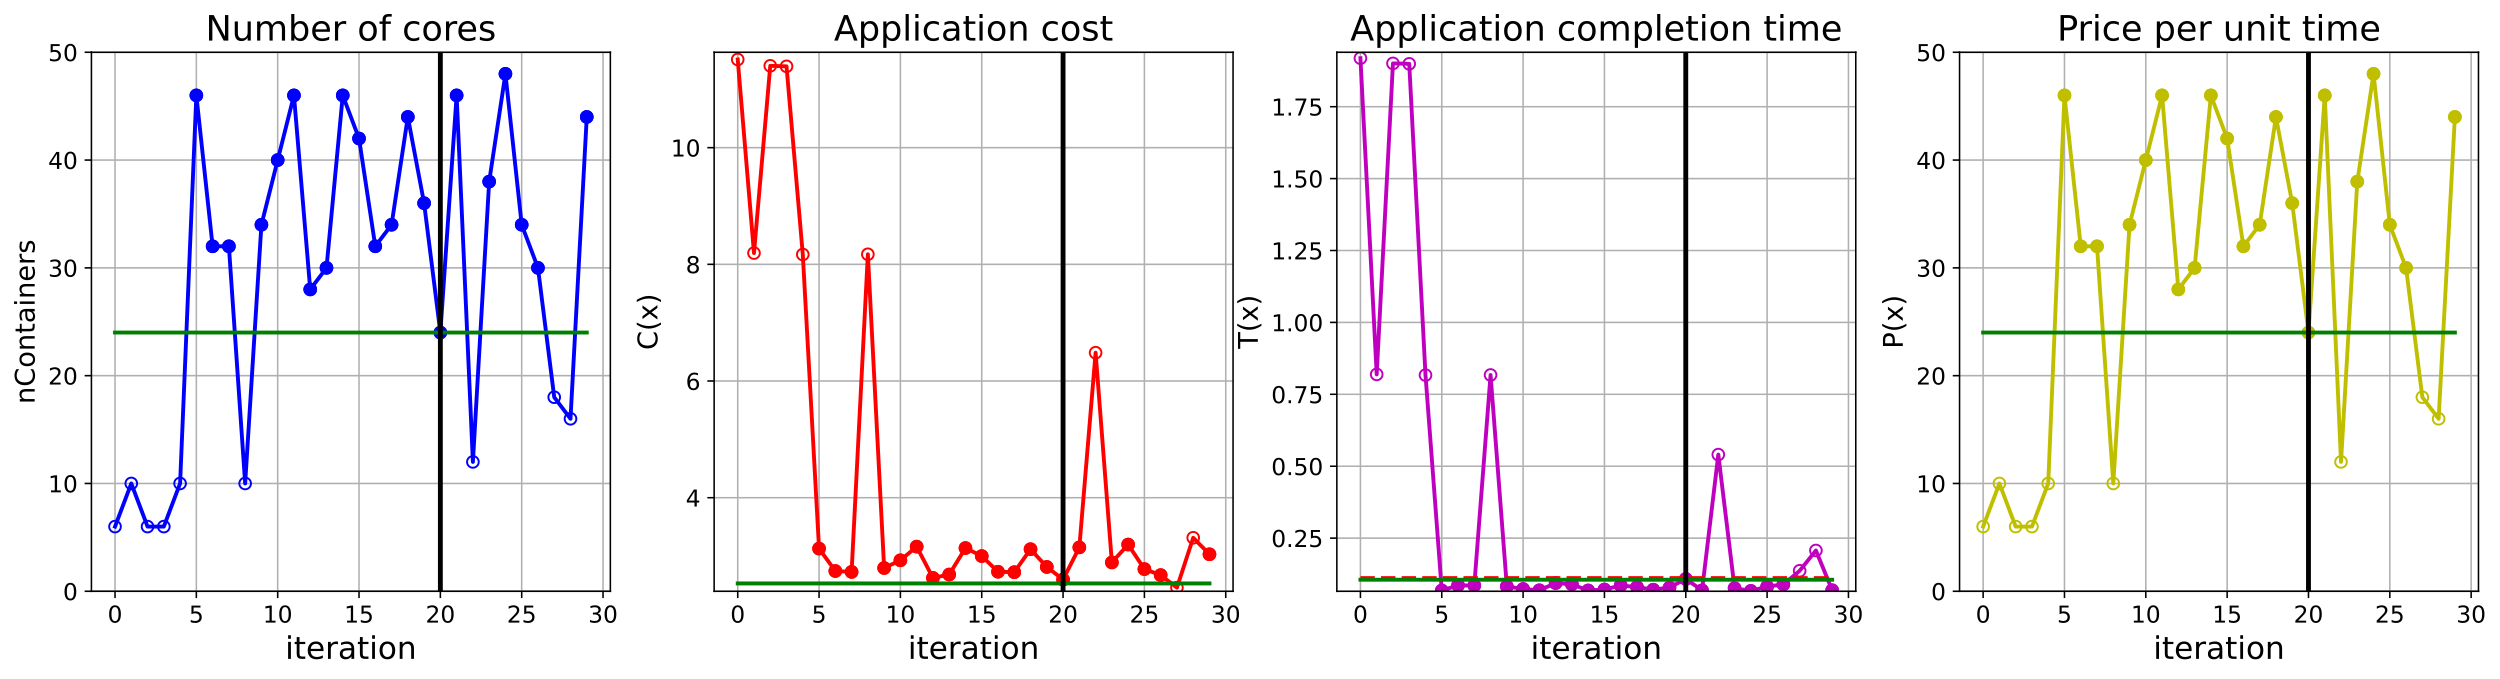 <?xml version="1.0" encoding="utf-8" standalone="no"?>
<!DOCTYPE svg PUBLIC "-//W3C//DTD SVG 1.1//EN"
  "http://www.w3.org/Graphics/SVG/1.1/DTD/svg11.dtd">
<!-- Created with matplotlib (https://matplotlib.org/) -->
<svg height="349.376pt" version="1.1" viewBox="0 0 1285.69 349.376" width="1285.69pt" xmlns="http://www.w3.org/2000/svg" xmlns:xlink="http://www.w3.org/1999/xlink">
 <defs>
  <style type="text/css">
*{stroke-linecap:butt;stroke-linejoin:round;}
  </style>
 </defs>
 <g id="figure_1">
  <g id="patch_1">
   <path d="M 0 349.376 
L 1285.69 349.376 
L 1285.69 0 
L 0 0 
z
" style="fill:#ffffff;"/>
  </g>
  <g id="axes_1">
   <g id="patch_2">
    <path d="M 47.019 304.077 
L 313.889 304.077 
L 313.889 26.877 
L 47.019 26.877 
z
" style="fill:#ffffff;"/>
   </g>
   <g id="matplotlib.axis_1">
    <g id="xtick_1">
     <g id="line2d_1">
      <path clip-path="url(#p21ac74d7ef)" d="M 59.15 304.077 
L 59.15 26.877 
" style="fill:none;stroke:#b0b0b0;stroke-linecap:square;stroke-width:0.8;"/>
     </g>
     <g id="line2d_2">
      <defs>
       <path d="M 0 0 
L 0 3.5 
" id="m9aa7b1fd95" style="stroke:#000000;stroke-width:0.8;"/>
      </defs>
      <g>
       <use style="stroke:#000000;stroke-width:0.8;" x="59.15" xlink:href="#m9aa7b1fd95" y="304.077"/>
      </g>
     </g>
     <g id="text_1">
      <!-- 0 -->
      <defs>
       <path d="M 31.781 66.406 
Q 24.172 66.406 20.328 58.906 
Q 16.5 51.422 16.5 36.375 
Q 16.5 21.391 20.328 13.891 
Q 24.172 6.391 31.781 6.391 
Q 39.453 6.391 43.281 13.891 
Q 47.125 21.391 47.125 36.375 
Q 47.125 51.422 43.281 58.906 
Q 39.453 66.406 31.781 66.406 
z
M 31.781 74.219 
Q 44.047 74.219 50.516 64.516 
Q 56.984 54.828 56.984 36.375 
Q 56.984 17.969 50.516 8.266 
Q 44.047 -1.422 31.781 -1.422 
Q 19.531 -1.422 13.062 8.266 
Q 6.594 17.969 6.594 36.375 
Q 6.594 54.828 13.062 64.516 
Q 19.531 74.219 31.781 74.219 
z
" id="DejaVuSans-48"/>
      </defs>
      <g transform="translate(55.332 320.195)scale(0.12 -0.12)">
       <use xlink:href="#DejaVuSans-48"/>
      </g>
     </g>
    </g>
    <g id="xtick_2">
     <g id="line2d_3">
      <path clip-path="url(#p21ac74d7ef)" d="M 100.979 304.077 
L 100.979 26.877 
" style="fill:none;stroke:#b0b0b0;stroke-linecap:square;stroke-width:0.8;"/>
     </g>
     <g id="line2d_4">
      <g>
       <use style="stroke:#000000;stroke-width:0.8;" x="100.979" xlink:href="#m9aa7b1fd95" y="304.077"/>
      </g>
     </g>
     <g id="text_2">
      <!-- 5 -->
      <defs>
       <path d="M 10.797 72.906 
L 49.516 72.906 
L 49.516 64.594 
L 19.828 64.594 
L 19.828 46.734 
Q 21.969 47.469 24.109 47.828 
Q 26.266 48.188 28.422 48.188 
Q 40.625 48.188 47.75 41.5 
Q 54.891 34.812 54.891 23.391 
Q 54.891 11.625 47.562 5.094 
Q 40.234 -1.422 26.906 -1.422 
Q 22.312 -1.422 17.547 -0.641 
Q 12.797 0.141 7.719 1.703 
L 7.719 11.625 
Q 12.109 9.234 16.797 8.062 
Q 21.484 6.891 26.703 6.891 
Q 35.156 6.891 40.078 11.328 
Q 45.016 15.766 45.016 23.391 
Q 45.016 31 40.078 35.438 
Q 35.156 39.891 26.703 39.891 
Q 22.75 39.891 18.812 39.016 
Q 14.891 38.141 10.797 36.281 
z
" id="DejaVuSans-53"/>
      </defs>
      <g transform="translate(97.161 320.195)scale(0.12 -0.12)">
       <use xlink:href="#DejaVuSans-53"/>
      </g>
     </g>
    </g>
    <g id="xtick_3">
     <g id="line2d_5">
      <path clip-path="url(#p21ac74d7ef)" d="M 142.808 304.077 
L 142.808 26.877 
" style="fill:none;stroke:#b0b0b0;stroke-linecap:square;stroke-width:0.8;"/>
     </g>
     <g id="line2d_6">
      <g>
       <use style="stroke:#000000;stroke-width:0.8;" x="142.808" xlink:href="#m9aa7b1fd95" y="304.077"/>
      </g>
     </g>
     <g id="text_3">
      <!-- 10 -->
      <defs>
       <path d="M 12.406 8.297 
L 28.516 8.297 
L 28.516 63.922 
L 10.984 60.406 
L 10.984 69.391 
L 28.422 72.906 
L 38.281 72.906 
L 38.281 8.297 
L 54.391 8.297 
L 54.391 0 
L 12.406 0 
z
" id="DejaVuSans-49"/>
      </defs>
      <g transform="translate(135.173 320.195)scale(0.12 -0.12)">
       <use xlink:href="#DejaVuSans-49"/>
       <use x="63.623" xlink:href="#DejaVuSans-48"/>
      </g>
     </g>
    </g>
    <g id="xtick_4">
     <g id="line2d_7">
      <path clip-path="url(#p21ac74d7ef)" d="M 184.637 304.077 
L 184.637 26.877 
" style="fill:none;stroke:#b0b0b0;stroke-linecap:square;stroke-width:0.8;"/>
     </g>
     <g id="line2d_8">
      <g>
       <use style="stroke:#000000;stroke-width:0.8;" x="184.637" xlink:href="#m9aa7b1fd95" y="304.077"/>
      </g>
     </g>
     <g id="text_4">
      <!-- 15 -->
      <g transform="translate(177.002 320.195)scale(0.12 -0.12)">
       <use xlink:href="#DejaVuSans-49"/>
       <use x="63.623" xlink:href="#DejaVuSans-53"/>
      </g>
     </g>
    </g>
    <g id="xtick_5">
     <g id="line2d_9">
      <path clip-path="url(#p21ac74d7ef)" d="M 226.466 304.077 
L 226.466 26.877 
" style="fill:none;stroke:#b0b0b0;stroke-linecap:square;stroke-width:0.8;"/>
     </g>
     <g id="line2d_10">
      <g>
       <use style="stroke:#000000;stroke-width:0.8;" x="226.466" xlink:href="#m9aa7b1fd95" y="304.077"/>
      </g>
     </g>
     <g id="text_5">
      <!-- 20 -->
      <defs>
       <path d="M 19.188 8.297 
L 53.609 8.297 
L 53.609 0 
L 7.328 0 
L 7.328 8.297 
Q 12.938 14.109 22.625 23.891 
Q 32.328 33.688 34.812 36.531 
Q 39.547 41.844 41.422 45.531 
Q 43.312 49.219 43.312 52.781 
Q 43.312 58.594 39.234 62.25 
Q 35.156 65.922 28.609 65.922 
Q 23.969 65.922 18.812 64.312 
Q 13.672 62.703 7.812 59.422 
L 7.812 69.391 
Q 13.766 71.781 18.938 73 
Q 24.125 74.219 28.422 74.219 
Q 39.75 74.219 46.484 68.547 
Q 53.219 62.891 53.219 53.422 
Q 53.219 48.922 51.531 44.891 
Q 49.859 40.875 45.406 35.406 
Q 44.188 33.984 37.641 27.219 
Q 31.109 20.453 19.188 8.297 
z
" id="DejaVuSans-50"/>
      </defs>
      <g transform="translate(218.831 320.195)scale(0.12 -0.12)">
       <use xlink:href="#DejaVuSans-50"/>
       <use x="63.623" xlink:href="#DejaVuSans-48"/>
      </g>
     </g>
    </g>
    <g id="xtick_6">
     <g id="line2d_11">
      <path clip-path="url(#p21ac74d7ef)" d="M 268.295 304.077 
L 268.295 26.877 
" style="fill:none;stroke:#b0b0b0;stroke-linecap:square;stroke-width:0.8;"/>
     </g>
     <g id="line2d_12">
      <g>
       <use style="stroke:#000000;stroke-width:0.8;" x="268.295" xlink:href="#m9aa7b1fd95" y="304.077"/>
      </g>
     </g>
     <g id="text_6">
      <!-- 25 -->
      <g transform="translate(260.66 320.195)scale(0.12 -0.12)">
       <use xlink:href="#DejaVuSans-50"/>
       <use x="63.623" xlink:href="#DejaVuSans-53"/>
      </g>
     </g>
    </g>
    <g id="xtick_7">
     <g id="line2d_13">
      <path clip-path="url(#p21ac74d7ef)" d="M 310.124 304.077 
L 310.124 26.877 
" style="fill:none;stroke:#b0b0b0;stroke-linecap:square;stroke-width:0.8;"/>
     </g>
     <g id="line2d_14">
      <g>
       <use style="stroke:#000000;stroke-width:0.8;" x="310.124" xlink:href="#m9aa7b1fd95" y="304.077"/>
      </g>
     </g>
     <g id="text_7">
      <!-- 30 -->
      <defs>
       <path d="M 40.578 39.312 
Q 47.656 37.797 51.625 33 
Q 55.609 28.219 55.609 21.188 
Q 55.609 10.406 48.188 4.484 
Q 40.766 -1.422 27.094 -1.422 
Q 22.516 -1.422 17.656 -0.516 
Q 12.797 0.391 7.625 2.203 
L 7.625 11.719 
Q 11.719 9.328 16.594 8.109 
Q 21.484 6.891 26.812 6.891 
Q 36.078 6.891 40.938 10.547 
Q 45.797 14.203 45.797 21.188 
Q 45.797 27.641 41.281 31.266 
Q 36.766 34.906 28.719 34.906 
L 20.219 34.906 
L 20.219 43.016 
L 29.109 43.016 
Q 36.375 43.016 40.234 45.922 
Q 44.094 48.828 44.094 54.297 
Q 44.094 59.906 40.109 62.906 
Q 36.141 65.922 28.719 65.922 
Q 24.656 65.922 20.016 65.031 
Q 15.375 64.156 9.812 62.312 
L 9.812 71.094 
Q 15.438 72.656 20.344 73.438 
Q 25.25 74.219 29.594 74.219 
Q 40.828 74.219 47.359 69.109 
Q 53.906 64.016 53.906 55.328 
Q 53.906 49.266 50.438 45.094 
Q 46.969 40.922 40.578 39.312 
z
" id="DejaVuSans-51"/>
      </defs>
      <g transform="translate(302.489 320.195)scale(0.12 -0.12)">
       <use xlink:href="#DejaVuSans-51"/>
       <use x="63.623" xlink:href="#DejaVuSans-48"/>
      </g>
     </g>
    </g>
    <g id="text_8">
     <!-- iteration -->
     <defs>
      <path d="M 9.422 54.688 
L 18.406 54.688 
L 18.406 0 
L 9.422 0 
z
M 9.422 75.984 
L 18.406 75.984 
L 18.406 64.594 
L 9.422 64.594 
z
" id="DejaVuSans-105"/>
      <path d="M 18.312 70.219 
L 18.312 54.688 
L 36.812 54.688 
L 36.812 47.703 
L 18.312 47.703 
L 18.312 18.016 
Q 18.312 11.328 20.141 9.422 
Q 21.969 7.516 27.594 7.516 
L 36.812 7.516 
L 36.812 0 
L 27.594 0 
Q 17.188 0 13.234 3.875 
Q 9.281 7.766 9.281 18.016 
L 9.281 47.703 
L 2.688 47.703 
L 2.688 54.688 
L 9.281 54.688 
L 9.281 70.219 
z
" id="DejaVuSans-116"/>
      <path d="M 56.203 29.594 
L 56.203 25.203 
L 14.891 25.203 
Q 15.484 15.922 20.484 11.062 
Q 25.484 6.203 34.422 6.203 
Q 39.594 6.203 44.453 7.469 
Q 49.312 8.734 54.109 11.281 
L 54.109 2.781 
Q 49.266 0.734 44.188 -0.344 
Q 39.109 -1.422 33.891 -1.422 
Q 20.797 -1.422 13.156 6.188 
Q 5.516 13.812 5.516 26.812 
Q 5.516 40.234 12.766 48.109 
Q 20.016 56 32.328 56 
Q 43.359 56 49.781 48.891 
Q 56.203 41.797 56.203 29.594 
z
M 47.219 32.234 
Q 47.125 39.594 43.094 43.984 
Q 39.062 48.391 32.422 48.391 
Q 24.906 48.391 20.391 44.141 
Q 15.875 39.891 15.188 32.172 
z
" id="DejaVuSans-101"/>
      <path d="M 41.109 46.297 
Q 39.594 47.172 37.812 47.578 
Q 36.031 48 33.891 48 
Q 26.266 48 22.188 43.047 
Q 18.109 38.094 18.109 28.812 
L 18.109 0 
L 9.078 0 
L 9.078 54.688 
L 18.109 54.688 
L 18.109 46.188 
Q 20.953 51.172 25.484 53.578 
Q 30.031 56 36.531 56 
Q 37.453 56 38.578 55.875 
Q 39.703 55.766 41.062 55.516 
z
" id="DejaVuSans-114"/>
      <path d="M 34.281 27.484 
Q 23.391 27.484 19.188 25 
Q 14.984 22.516 14.984 16.5 
Q 14.984 11.719 18.141 8.906 
Q 21.297 6.109 26.703 6.109 
Q 34.188 6.109 38.703 11.406 
Q 43.219 16.703 43.219 25.484 
L 43.219 27.484 
z
M 52.203 31.203 
L 52.203 0 
L 43.219 0 
L 43.219 8.297 
Q 40.141 3.328 35.547 0.953 
Q 30.953 -1.422 24.312 -1.422 
Q 15.922 -1.422 10.953 3.297 
Q 6 8.016 6 15.922 
Q 6 25.141 12.172 29.828 
Q 18.359 34.516 30.609 34.516 
L 43.219 34.516 
L 43.219 35.406 
Q 43.219 41.609 39.141 45 
Q 35.062 48.391 27.688 48.391 
Q 23 48.391 18.547 47.266 
Q 14.109 46.141 10.016 43.891 
L 10.016 52.203 
Q 14.938 54.109 19.578 55.047 
Q 24.219 56 28.609 56 
Q 40.484 56 46.344 49.844 
Q 52.203 43.703 52.203 31.203 
z
" id="DejaVuSans-97"/>
      <path d="M 30.609 48.391 
Q 23.391 48.391 19.188 42.75 
Q 14.984 37.109 14.984 27.297 
Q 14.984 17.484 19.156 11.844 
Q 23.344 6.203 30.609 6.203 
Q 37.797 6.203 41.984 11.859 
Q 46.188 17.531 46.188 27.297 
Q 46.188 37.016 41.984 42.703 
Q 37.797 48.391 30.609 48.391 
z
M 30.609 56 
Q 42.328 56 49.016 48.375 
Q 55.719 40.766 55.719 27.297 
Q 55.719 13.875 49.016 6.219 
Q 42.328 -1.422 30.609 -1.422 
Q 18.844 -1.422 12.172 6.219 
Q 5.516 13.875 5.516 27.297 
Q 5.516 40.766 12.172 48.375 
Q 18.844 56 30.609 56 
z
" id="DejaVuSans-111"/>
      <path d="M 54.891 33.016 
L 54.891 0 
L 45.906 0 
L 45.906 32.719 
Q 45.906 40.484 42.875 44.328 
Q 39.844 48.188 33.797 48.188 
Q 26.516 48.188 22.312 43.547 
Q 18.109 38.922 18.109 30.906 
L 18.109 0 
L 9.078 0 
L 9.078 54.688 
L 18.109 54.688 
L 18.109 46.188 
Q 21.344 51.125 25.703 53.562 
Q 30.078 56 35.797 56 
Q 45.219 56 50.047 50.172 
Q 54.891 44.344 54.891 33.016 
z
" id="DejaVuSans-110"/>
     </defs>
     <g transform="translate(146.658 338.848)scale(0.16 -0.16)">
      <use xlink:href="#DejaVuSans-105"/>
      <use x="27.783" xlink:href="#DejaVuSans-116"/>
      <use x="66.992" xlink:href="#DejaVuSans-101"/>
      <use x="128.516" xlink:href="#DejaVuSans-114"/>
      <use x="169.629" xlink:href="#DejaVuSans-97"/>
      <use x="230.908" xlink:href="#DejaVuSans-116"/>
      <use x="270.117" xlink:href="#DejaVuSans-105"/>
      <use x="297.9" xlink:href="#DejaVuSans-111"/>
      <use x="359.082" xlink:href="#DejaVuSans-110"/>
     </g>
    </g>
   </g>
   <g id="matplotlib.axis_2">
    <g id="ytick_1">
     <g id="line2d_15">
      <path clip-path="url(#p21ac74d7ef)" d="M 47.019 304.077 
L 313.889 304.077 
" style="fill:none;stroke:#b0b0b0;stroke-linecap:square;stroke-width:0.8;"/>
     </g>
     <g id="line2d_16">
      <defs>
       <path d="M 0 0 
L -3.5 0 
" id="m9569496559" style="stroke:#000000;stroke-width:0.8;"/>
      </defs>
      <g>
       <use style="stroke:#000000;stroke-width:0.8;" x="47.019" xlink:href="#m9569496559" y="304.077"/>
      </g>
     </g>
     <g id="text_9">
      <!-- 0 -->
      <g transform="translate(32.384 308.636)scale(0.12 -0.12)">
       <use xlink:href="#DejaVuSans-48"/>
      </g>
     </g>
    </g>
    <g id="ytick_2">
     <g id="line2d_17">
      <path clip-path="url(#p21ac74d7ef)" d="M 47.019 248.637 
L 313.889 248.637 
" style="fill:none;stroke:#b0b0b0;stroke-linecap:square;stroke-width:0.8;"/>
     </g>
     <g id="line2d_18">
      <g>
       <use style="stroke:#000000;stroke-width:0.8;" x="47.019" xlink:href="#m9569496559" y="248.637"/>
      </g>
     </g>
     <g id="text_10">
      <!-- 10 -->
      <g transform="translate(24.749 253.196)scale(0.12 -0.12)">
       <use xlink:href="#DejaVuSans-49"/>
       <use x="63.623" xlink:href="#DejaVuSans-48"/>
      </g>
     </g>
    </g>
    <g id="ytick_3">
     <g id="line2d_19">
      <path clip-path="url(#p21ac74d7ef)" d="M 47.019 193.197 
L 313.889 193.197 
" style="fill:none;stroke:#b0b0b0;stroke-linecap:square;stroke-width:0.8;"/>
     </g>
     <g id="line2d_20">
      <g>
       <use style="stroke:#000000;stroke-width:0.8;" x="47.019" xlink:href="#m9569496559" y="193.197"/>
      </g>
     </g>
     <g id="text_11">
      <!-- 20 -->
      <g transform="translate(24.749 197.756)scale(0.12 -0.12)">
       <use xlink:href="#DejaVuSans-50"/>
       <use x="63.623" xlink:href="#DejaVuSans-48"/>
      </g>
     </g>
    </g>
    <g id="ytick_4">
     <g id="line2d_21">
      <path clip-path="url(#p21ac74d7ef)" d="M 47.019 137.757 
L 313.889 137.757 
" style="fill:none;stroke:#b0b0b0;stroke-linecap:square;stroke-width:0.8;"/>
     </g>
     <g id="line2d_22">
      <g>
       <use style="stroke:#000000;stroke-width:0.8;" x="47.019" xlink:href="#m9569496559" y="137.757"/>
      </g>
     </g>
     <g id="text_12">
      <!-- 30 -->
      <g transform="translate(24.749 142.316)scale(0.12 -0.12)">
       <use xlink:href="#DejaVuSans-51"/>
       <use x="63.623" xlink:href="#DejaVuSans-48"/>
      </g>
     </g>
    </g>
    <g id="ytick_5">
     <g id="line2d_23">
      <path clip-path="url(#p21ac74d7ef)" d="M 47.019 82.317 
L 313.889 82.317 
" style="fill:none;stroke:#b0b0b0;stroke-linecap:square;stroke-width:0.8;"/>
     </g>
     <g id="line2d_24">
      <g>
       <use style="stroke:#000000;stroke-width:0.8;" x="47.019" xlink:href="#m9569496559" y="82.317"/>
      </g>
     </g>
     <g id="text_13">
      <!-- 40 -->
      <defs>
       <path d="M 37.797 64.312 
L 12.891 25.391 
L 37.797 25.391 
z
M 35.203 72.906 
L 47.609 72.906 
L 47.609 25.391 
L 58.016 25.391 
L 58.016 17.188 
L 47.609 17.188 
L 47.609 0 
L 37.797 0 
L 37.797 17.188 
L 4.891 17.188 
L 4.891 26.703 
z
" id="DejaVuSans-52"/>
      </defs>
      <g transform="translate(24.749 86.876)scale(0.12 -0.12)">
       <use xlink:href="#DejaVuSans-52"/>
       <use x="63.623" xlink:href="#DejaVuSans-48"/>
      </g>
     </g>
    </g>
    <g id="ytick_6">
     <g id="line2d_25">
      <path clip-path="url(#p21ac74d7ef)" d="M 47.019 26.877 
L 313.889 26.877 
" style="fill:none;stroke:#b0b0b0;stroke-linecap:square;stroke-width:0.8;"/>
     </g>
     <g id="line2d_26">
      <g>
       <use style="stroke:#000000;stroke-width:0.8;" x="47.019" xlink:href="#m9569496559" y="26.877"/>
      </g>
     </g>
     <g id="text_14">
      <!-- 50 -->
      <g transform="translate(24.749 31.436)scale(0.12 -0.12)">
       <use xlink:href="#DejaVuSans-53"/>
       <use x="63.623" xlink:href="#DejaVuSans-48"/>
      </g>
     </g>
    </g>
    <g id="text_15">
     <!-- nContainers -->
     <defs>
      <path d="M 64.406 67.281 
L 64.406 56.891 
Q 59.422 61.531 53.781 63.812 
Q 48.141 66.109 41.797 66.109 
Q 29.297 66.109 22.656 58.469 
Q 16.016 50.828 16.016 36.375 
Q 16.016 21.969 22.656 14.328 
Q 29.297 6.688 41.797 6.688 
Q 48.141 6.688 53.781 8.984 
Q 59.422 11.281 64.406 15.922 
L 64.406 5.609 
Q 59.234 2.094 53.438 0.328 
Q 47.656 -1.422 41.219 -1.422 
Q 24.656 -1.422 15.125 8.703 
Q 5.609 18.844 5.609 36.375 
Q 5.609 53.953 15.125 64.078 
Q 24.656 74.219 41.219 74.219 
Q 47.75 74.219 53.531 72.484 
Q 59.328 70.75 64.406 67.281 
z
" id="DejaVuSans-67"/>
      <path d="M 44.281 53.078 
L 44.281 44.578 
Q 40.484 46.531 36.375 47.5 
Q 32.281 48.484 27.875 48.484 
Q 21.188 48.484 17.844 46.438 
Q 14.5 44.391 14.5 40.281 
Q 14.5 37.156 16.891 35.375 
Q 19.281 33.594 26.516 31.984 
L 29.594 31.297 
Q 39.156 29.25 43.188 25.516 
Q 47.219 21.781 47.219 15.094 
Q 47.219 7.469 41.188 3.016 
Q 35.156 -1.422 24.609 -1.422 
Q 20.219 -1.422 15.453 -0.562 
Q 10.688 0.297 5.422 2 
L 5.422 11.281 
Q 10.406 8.688 15.234 7.391 
Q 20.062 6.109 24.812 6.109 
Q 31.156 6.109 34.562 8.281 
Q 37.984 10.453 37.984 14.406 
Q 37.984 18.062 35.516 20.016 
Q 33.062 21.969 24.703 23.781 
L 21.578 24.516 
Q 13.234 26.266 9.516 29.906 
Q 5.812 33.547 5.812 39.891 
Q 5.812 47.609 11.281 51.797 
Q 16.75 56 26.812 56 
Q 31.781 56 36.172 55.266 
Q 40.578 54.547 44.281 53.078 
z
" id="DejaVuSans-115"/>
     </defs>
     <g transform="translate(17.838 207.767)rotate(-90)scale(0.14 -0.14)">
      <use xlink:href="#DejaVuSans-110"/>
      <use x="63.379" xlink:href="#DejaVuSans-67"/>
      <use x="133.203" xlink:href="#DejaVuSans-111"/>
      <use x="194.385" xlink:href="#DejaVuSans-110"/>
      <use x="257.764" xlink:href="#DejaVuSans-116"/>
      <use x="296.973" xlink:href="#DejaVuSans-97"/>
      <use x="358.252" xlink:href="#DejaVuSans-105"/>
      <use x="386.035" xlink:href="#DejaVuSans-110"/>
      <use x="449.414" xlink:href="#DejaVuSans-101"/>
      <use x="510.938" xlink:href="#DejaVuSans-114"/>
      <use x="552.051" xlink:href="#DejaVuSans-115"/>
     </g>
    </g>
   </g>
   <g id="line2d_27">
    <path clip-path="url(#p21ac74d7ef)" d="M 59.15 270.813 
L 67.516 248.637 
L 75.881 270.813 
L 84.247 270.813 
L 92.613 248.637 
L 100.979 49.053 
L 109.345 126.669 
L 117.711 126.669 
L 126.076 248.637 
L 134.442 115.581 
L 142.808 82.317 
L 151.174 49.053 
L 159.54 148.845 
L 167.905 137.757 
L 176.271 49.053 
L 184.637 71.229 
L 193.003 126.669 
L 201.369 115.581 
L 209.735 60.141 
L 218.1 104.493 
L 226.466 171.021 
L 234.832 49.053 
L 243.198 237.549 
L 251.564 93.405 
L 259.929 37.965 
L 268.295 115.581 
L 276.661 137.757 
L 285.027 204.285 
L 293.393 215.373 
L 301.759 60.141 
" style="fill:none;stroke:#0000ff;stroke-linecap:square;stroke-width:2;"/>
    <defs>
     <path d="M 0 3 
C 0.796 3 1.559 2.684 2.121 2.121 
C 2.684 1.559 3 0.796 3 0 
C 3 -0.796 2.684 -1.559 2.121 -2.121 
C 1.559 -2.684 0.796 -3 0 -3 
C -0.796 -3 -1.559 -2.684 -2.121 -2.121 
C -2.684 -1.559 -3 -0.796 -3 0 
C -3 0.796 -2.684 1.559 -2.121 2.121 
C -1.559 2.684 -0.796 3 0 3 
z
" id="me739d442b7" style="stroke:#0000ff;"/>
    </defs>
    <g clip-path="url(#p21ac74d7ef)">
     <use style="fill-opacity:0;stroke:#0000ff;" x="59.15" xlink:href="#me739d442b7" y="270.813"/>
     <use style="fill-opacity:0;stroke:#0000ff;" x="67.516" xlink:href="#me739d442b7" y="248.637"/>
     <use style="fill-opacity:0;stroke:#0000ff;" x="75.881" xlink:href="#me739d442b7" y="270.813"/>
     <use style="fill-opacity:0;stroke:#0000ff;" x="84.247" xlink:href="#me739d442b7" y="270.813"/>
     <use style="fill-opacity:0;stroke:#0000ff;" x="92.613" xlink:href="#me739d442b7" y="248.637"/>
     <use style="fill-opacity:0;stroke:#0000ff;" x="100.979" xlink:href="#me739d442b7" y="49.053"/>
     <use style="fill-opacity:0;stroke:#0000ff;" x="109.345" xlink:href="#me739d442b7" y="126.669"/>
     <use style="fill-opacity:0;stroke:#0000ff;" x="117.711" xlink:href="#me739d442b7" y="126.669"/>
     <use style="fill-opacity:0;stroke:#0000ff;" x="126.076" xlink:href="#me739d442b7" y="248.637"/>
     <use style="fill-opacity:0;stroke:#0000ff;" x="134.442" xlink:href="#me739d442b7" y="115.581"/>
     <use style="fill-opacity:0;stroke:#0000ff;" x="142.808" xlink:href="#me739d442b7" y="82.317"/>
     <use style="fill-opacity:0;stroke:#0000ff;" x="151.174" xlink:href="#me739d442b7" y="49.053"/>
     <use style="fill-opacity:0;stroke:#0000ff;" x="159.54" xlink:href="#me739d442b7" y="148.845"/>
     <use style="fill-opacity:0;stroke:#0000ff;" x="167.905" xlink:href="#me739d442b7" y="137.757"/>
     <use style="fill-opacity:0;stroke:#0000ff;" x="176.271" xlink:href="#me739d442b7" y="49.053"/>
     <use style="fill-opacity:0;stroke:#0000ff;" x="184.637" xlink:href="#me739d442b7" y="71.229"/>
     <use style="fill-opacity:0;stroke:#0000ff;" x="193.003" xlink:href="#me739d442b7" y="126.669"/>
     <use style="fill-opacity:0;stroke:#0000ff;" x="201.369" xlink:href="#me739d442b7" y="115.581"/>
     <use style="fill-opacity:0;stroke:#0000ff;" x="209.735" xlink:href="#me739d442b7" y="60.141"/>
     <use style="fill-opacity:0;stroke:#0000ff;" x="218.1" xlink:href="#me739d442b7" y="104.493"/>
     <use style="fill-opacity:0;stroke:#0000ff;" x="226.466" xlink:href="#me739d442b7" y="171.021"/>
     <use style="fill-opacity:0;stroke:#0000ff;" x="234.832" xlink:href="#me739d442b7" y="49.053"/>
     <use style="fill-opacity:0;stroke:#0000ff;" x="243.198" xlink:href="#me739d442b7" y="237.549"/>
     <use style="fill-opacity:0;stroke:#0000ff;" x="251.564" xlink:href="#me739d442b7" y="93.405"/>
     <use style="fill-opacity:0;stroke:#0000ff;" x="259.929" xlink:href="#me739d442b7" y="37.965"/>
     <use style="fill-opacity:0;stroke:#0000ff;" x="268.295" xlink:href="#me739d442b7" y="115.581"/>
     <use style="fill-opacity:0;stroke:#0000ff;" x="276.661" xlink:href="#me739d442b7" y="137.757"/>
     <use style="fill-opacity:0;stroke:#0000ff;" x="285.027" xlink:href="#me739d442b7" y="204.285"/>
     <use style="fill-opacity:0;stroke:#0000ff;" x="293.393" xlink:href="#me739d442b7" y="215.373"/>
     <use style="fill-opacity:0;stroke:#0000ff;" x="301.759" xlink:href="#me739d442b7" y="60.141"/>
    </g>
   </g>
   <g id="line2d_28">
    <defs>
     <path d="M 0 3 
C 0.796 3 1.559 2.684 2.121 2.121 
C 2.684 1.559 3 0.796 3 0 
C 3 -0.796 2.684 -1.559 2.121 -2.121 
C 1.559 -2.684 0.796 -3 0 -3 
C -0.796 -3 -1.559 -2.684 -2.121 -2.121 
C -2.684 -1.559 -3 -0.796 -3 0 
C -3 0.796 -2.684 1.559 -2.121 2.121 
C -1.559 2.684 -0.796 3 0 3 
z
" id="m285fa4e8a4" style="stroke:#0000ff;"/>
    </defs>
    <g clip-path="url(#p21ac74d7ef)">
     <use style="fill:#0000ff;stroke:#0000ff;" x="100.979" xlink:href="#m285fa4e8a4" y="49.053"/>
    </g>
   </g>
   <g id="line2d_29">
    <g clip-path="url(#p21ac74d7ef)">
     <use style="fill:#0000ff;stroke:#0000ff;" x="109.345" xlink:href="#m285fa4e8a4" y="126.669"/>
    </g>
   </g>
   <g id="line2d_30">
    <g clip-path="url(#p21ac74d7ef)">
     <use style="fill:#0000ff;stroke:#0000ff;" x="117.711" xlink:href="#m285fa4e8a4" y="126.669"/>
    </g>
   </g>
   <g id="line2d_31">
    <g clip-path="url(#p21ac74d7ef)">
     <use style="fill:#0000ff;stroke:#0000ff;" x="134.442" xlink:href="#m285fa4e8a4" y="115.581"/>
    </g>
   </g>
   <g id="line2d_32">
    <g clip-path="url(#p21ac74d7ef)">
     <use style="fill:#0000ff;stroke:#0000ff;" x="142.808" xlink:href="#m285fa4e8a4" y="82.317"/>
    </g>
   </g>
   <g id="line2d_33">
    <g clip-path="url(#p21ac74d7ef)">
     <use style="fill:#0000ff;stroke:#0000ff;" x="151.174" xlink:href="#m285fa4e8a4" y="49.053"/>
    </g>
   </g>
   <g id="line2d_34">
    <g clip-path="url(#p21ac74d7ef)">
     <use style="fill:#0000ff;stroke:#0000ff;" x="159.54" xlink:href="#m285fa4e8a4" y="148.845"/>
    </g>
   </g>
   <g id="line2d_35">
    <g clip-path="url(#p21ac74d7ef)">
     <use style="fill:#0000ff;stroke:#0000ff;" x="167.905" xlink:href="#m285fa4e8a4" y="137.757"/>
    </g>
   </g>
   <g id="line2d_36">
    <g clip-path="url(#p21ac74d7ef)">
     <use style="fill:#0000ff;stroke:#0000ff;" x="176.271" xlink:href="#m285fa4e8a4" y="49.053"/>
    </g>
   </g>
   <g id="line2d_37">
    <g clip-path="url(#p21ac74d7ef)">
     <use style="fill:#0000ff;stroke:#0000ff;" x="184.637" xlink:href="#m285fa4e8a4" y="71.229"/>
    </g>
   </g>
   <g id="line2d_38">
    <g clip-path="url(#p21ac74d7ef)">
     <use style="fill:#0000ff;stroke:#0000ff;" x="193.003" xlink:href="#m285fa4e8a4" y="126.669"/>
    </g>
   </g>
   <g id="line2d_39">
    <g clip-path="url(#p21ac74d7ef)">
     <use style="fill:#0000ff;stroke:#0000ff;" x="201.369" xlink:href="#m285fa4e8a4" y="115.581"/>
    </g>
   </g>
   <g id="line2d_40">
    <g clip-path="url(#p21ac74d7ef)">
     <use style="fill:#0000ff;stroke:#0000ff;" x="209.735" xlink:href="#m285fa4e8a4" y="60.141"/>
    </g>
   </g>
   <g id="line2d_41">
    <g clip-path="url(#p21ac74d7ef)">
     <use style="fill:#0000ff;stroke:#0000ff;" x="218.1" xlink:href="#m285fa4e8a4" y="104.493"/>
    </g>
   </g>
   <g id="line2d_42">
    <g clip-path="url(#p21ac74d7ef)">
     <use style="fill:#0000ff;stroke:#0000ff;" x="226.466" xlink:href="#m285fa4e8a4" y="171.021"/>
    </g>
   </g>
   <g id="line2d_43">
    <g clip-path="url(#p21ac74d7ef)">
     <use style="fill:#0000ff;stroke:#0000ff;" x="234.832" xlink:href="#m285fa4e8a4" y="49.053"/>
    </g>
   </g>
   <g id="line2d_44">
    <g clip-path="url(#p21ac74d7ef)">
     <use style="fill:#0000ff;stroke:#0000ff;" x="251.564" xlink:href="#m285fa4e8a4" y="93.405"/>
    </g>
   </g>
   <g id="line2d_45">
    <g clip-path="url(#p21ac74d7ef)">
     <use style="fill:#0000ff;stroke:#0000ff;" x="259.929" xlink:href="#m285fa4e8a4" y="37.965"/>
    </g>
   </g>
   <g id="line2d_46">
    <g clip-path="url(#p21ac74d7ef)">
     <use style="fill:#0000ff;stroke:#0000ff;" x="268.295" xlink:href="#m285fa4e8a4" y="115.581"/>
    </g>
   </g>
   <g id="line2d_47">
    <g clip-path="url(#p21ac74d7ef)">
     <use style="fill:#0000ff;stroke:#0000ff;" x="276.661" xlink:href="#m285fa4e8a4" y="137.757"/>
    </g>
   </g>
   <g id="line2d_48">
    <g clip-path="url(#p21ac74d7ef)">
     <use style="fill:#0000ff;stroke:#0000ff;" x="301.759" xlink:href="#m285fa4e8a4" y="60.141"/>
    </g>
   </g>
   <g id="line2d_49">
    <path clip-path="url(#p21ac74d7ef)" d="M 59.15 171.021 
L 67.516 171.021 
L 75.881 171.021 
L 84.247 171.021 
L 92.613 171.021 
L 100.979 171.021 
L 109.345 171.021 
L 117.711 171.021 
L 126.076 171.021 
L 134.442 171.021 
L 142.808 171.021 
L 151.174 171.021 
L 159.54 171.021 
L 167.905 171.021 
L 176.271 171.021 
L 184.637 171.021 
L 193.003 171.021 
L 201.369 171.021 
L 209.735 171.021 
L 218.1 171.021 
L 226.466 171.021 
L 234.832 171.021 
L 243.198 171.021 
L 251.564 171.021 
L 259.929 171.021 
L 268.295 171.021 
L 276.661 171.021 
L 285.027 171.021 
L 293.393 171.021 
L 301.759 171.021 
" style="fill:none;stroke:#008000;stroke-linecap:square;stroke-width:2;"/>
   </g>
   <g id="line2d_50">
    <path clip-path="url(#p21ac74d7ef)" d="M 226.466 304.077 
L 226.466 26.877 
" style="fill:none;stroke:#000000;stroke-linecap:square;stroke-width:2.5;"/>
   </g>
   <g id="patch_3">
    <path d="M 47.019 304.077 
L 47.019 26.877 
" style="fill:none;stroke:#000000;stroke-linecap:square;stroke-linejoin:miter;stroke-width:0.8;"/>
   </g>
   <g id="patch_4">
    <path d="M 313.889 304.077 
L 313.889 26.877 
" style="fill:none;stroke:#000000;stroke-linecap:square;stroke-linejoin:miter;stroke-width:0.8;"/>
   </g>
   <g id="patch_5">
    <path d="M 47.019 304.077 
L 313.889 304.077 
" style="fill:none;stroke:#000000;stroke-linecap:square;stroke-linejoin:miter;stroke-width:0.8;"/>
   </g>
   <g id="patch_6">
    <path d="M 47.019 26.877 
L 313.889 26.877 
" style="fill:none;stroke:#000000;stroke-linecap:square;stroke-linejoin:miter;stroke-width:0.8;"/>
   </g>
   <g id="text_16">
    <!-- Number of cores -->
    <defs>
     <path d="M 9.812 72.906 
L 23.094 72.906 
L 55.422 11.922 
L 55.422 72.906 
L 64.984 72.906 
L 64.984 0 
L 51.703 0 
L 19.391 60.984 
L 19.391 0 
L 9.812 0 
z
" id="DejaVuSans-78"/>
     <path d="M 8.5 21.578 
L 8.5 54.688 
L 17.484 54.688 
L 17.484 21.922 
Q 17.484 14.156 20.5 10.266 
Q 23.531 6.391 29.594 6.391 
Q 36.859 6.391 41.078 11.031 
Q 45.312 15.672 45.312 23.688 
L 45.312 54.688 
L 54.297 54.688 
L 54.297 0 
L 45.312 0 
L 45.312 8.406 
Q 42.047 3.422 37.719 1 
Q 33.406 -1.422 27.688 -1.422 
Q 18.266 -1.422 13.375 4.438 
Q 8.5 10.297 8.5 21.578 
z
M 31.109 56 
z
" id="DejaVuSans-117"/>
     <path d="M 52 44.188 
Q 55.375 50.25 60.062 53.125 
Q 64.75 56 71.094 56 
Q 79.641 56 84.281 50.016 
Q 88.922 44.047 88.922 33.016 
L 88.922 0 
L 79.891 0 
L 79.891 32.719 
Q 79.891 40.578 77.094 44.375 
Q 74.312 48.188 68.609 48.188 
Q 61.625 48.188 57.562 43.547 
Q 53.516 38.922 53.516 30.906 
L 53.516 0 
L 44.484 0 
L 44.484 32.719 
Q 44.484 40.625 41.703 44.406 
Q 38.922 48.188 33.109 48.188 
Q 26.219 48.188 22.156 43.531 
Q 18.109 38.875 18.109 30.906 
L 18.109 0 
L 9.078 0 
L 9.078 54.688 
L 18.109 54.688 
L 18.109 46.188 
Q 21.188 51.219 25.484 53.609 
Q 29.781 56 35.688 56 
Q 41.656 56 45.828 52.969 
Q 50 49.953 52 44.188 
z
" id="DejaVuSans-109"/>
     <path d="M 48.688 27.297 
Q 48.688 37.203 44.609 42.844 
Q 40.531 48.484 33.406 48.484 
Q 26.266 48.484 22.188 42.844 
Q 18.109 37.203 18.109 27.297 
Q 18.109 17.391 22.188 11.75 
Q 26.266 6.109 33.406 6.109 
Q 40.531 6.109 44.609 11.75 
Q 48.688 17.391 48.688 27.297 
z
M 18.109 46.391 
Q 20.953 51.266 25.266 53.625 
Q 29.594 56 35.594 56 
Q 45.562 56 51.781 48.094 
Q 58.016 40.188 58.016 27.297 
Q 58.016 14.406 51.781 6.484 
Q 45.562 -1.422 35.594 -1.422 
Q 29.594 -1.422 25.266 0.953 
Q 20.953 3.328 18.109 8.203 
L 18.109 0 
L 9.078 0 
L 9.078 75.984 
L 18.109 75.984 
z
" id="DejaVuSans-98"/>
     <path id="DejaVuSans-32"/>
     <path d="M 37.109 75.984 
L 37.109 68.5 
L 28.516 68.5 
Q 23.688 68.5 21.797 66.547 
Q 19.922 64.594 19.922 59.516 
L 19.922 54.688 
L 34.719 54.688 
L 34.719 47.703 
L 19.922 47.703 
L 19.922 0 
L 10.891 0 
L 10.891 47.703 
L 2.297 47.703 
L 2.297 54.688 
L 10.891 54.688 
L 10.891 58.5 
Q 10.891 67.625 15.141 71.797 
Q 19.391 75.984 28.609 75.984 
z
" id="DejaVuSans-102"/>
     <path d="M 48.781 52.594 
L 48.781 44.188 
Q 44.969 46.297 41.141 47.344 
Q 37.312 48.391 33.406 48.391 
Q 24.656 48.391 19.812 42.844 
Q 14.984 37.312 14.984 27.297 
Q 14.984 17.281 19.812 11.734 
Q 24.656 6.203 33.406 6.203 
Q 37.312 6.203 41.141 7.25 
Q 44.969 8.297 48.781 10.406 
L 48.781 2.094 
Q 45.016 0.344 40.984 -0.531 
Q 36.969 -1.422 32.422 -1.422 
Q 20.062 -1.422 12.781 6.344 
Q 5.516 14.109 5.516 27.297 
Q 5.516 40.672 12.859 48.328 
Q 20.219 56 33.016 56 
Q 37.156 56 41.109 55.141 
Q 45.062 54.297 48.781 52.594 
z
" id="DejaVuSans-99"/>
    </defs>
    <g transform="translate(105.725 20.877)scale(0.18 -0.18)">
     <use xlink:href="#DejaVuSans-78"/>
     <use x="74.805" xlink:href="#DejaVuSans-117"/>
     <use x="138.184" xlink:href="#DejaVuSans-109"/>
     <use x="235.596" xlink:href="#DejaVuSans-98"/>
     <use x="299.072" xlink:href="#DejaVuSans-101"/>
     <use x="360.596" xlink:href="#DejaVuSans-114"/>
     <use x="401.709" xlink:href="#DejaVuSans-32"/>
     <use x="433.496" xlink:href="#DejaVuSans-111"/>
     <use x="494.678" xlink:href="#DejaVuSans-102"/>
     <use x="529.883" xlink:href="#DejaVuSans-32"/>
     <use x="561.67" xlink:href="#DejaVuSans-99"/>
     <use x="616.65" xlink:href="#DejaVuSans-111"/>
     <use x="677.832" xlink:href="#DejaVuSans-114"/>
     <use x="716.695" xlink:href="#DejaVuSans-101"/>
     <use x="778.219" xlink:href="#DejaVuSans-115"/>
    </g>
   </g>
  </g>
  <g id="axes_2">
   <g id="patch_7">
    <path d="M 367.263 304.077 
L 634.132 304.077 
L 634.132 26.877 
L 367.263 26.877 
z
" style="fill:#ffffff;"/>
   </g>
   <g id="matplotlib.axis_3">
    <g id="xtick_8">
     <g id="line2d_51">
      <path clip-path="url(#p3d7cd073b3)" d="M 379.393 304.077 
L 379.393 26.877 
" style="fill:none;stroke:#b0b0b0;stroke-linecap:square;stroke-width:0.8;"/>
     </g>
     <g id="line2d_52">
      <g>
       <use style="stroke:#000000;stroke-width:0.8;" x="379.393" xlink:href="#m9aa7b1fd95" y="304.077"/>
      </g>
     </g>
     <g id="text_17">
      <!-- 0 -->
      <g transform="translate(375.576 320.195)scale(0.12 -0.12)">
       <use xlink:href="#DejaVuSans-48"/>
      </g>
     </g>
    </g>
    <g id="xtick_9">
     <g id="line2d_53">
      <path clip-path="url(#p3d7cd073b3)" d="M 421.222 304.077 
L 421.222 26.877 
" style="fill:none;stroke:#b0b0b0;stroke-linecap:square;stroke-width:0.8;"/>
     </g>
     <g id="line2d_54">
      <g>
       <use style="stroke:#000000;stroke-width:0.8;" x="421.222" xlink:href="#m9aa7b1fd95" y="304.077"/>
      </g>
     </g>
     <g id="text_18">
      <!-- 5 -->
      <g transform="translate(417.405 320.195)scale(0.12 -0.12)">
       <use xlink:href="#DejaVuSans-53"/>
      </g>
     </g>
    </g>
    <g id="xtick_10">
     <g id="line2d_55">
      <path clip-path="url(#p3d7cd073b3)" d="M 463.051 304.077 
L 463.051 26.877 
" style="fill:none;stroke:#b0b0b0;stroke-linecap:square;stroke-width:0.8;"/>
     </g>
     <g id="line2d_56">
      <g>
       <use style="stroke:#000000;stroke-width:0.8;" x="463.051" xlink:href="#m9aa7b1fd95" y="304.077"/>
      </g>
     </g>
     <g id="text_19">
      <!-- 10 -->
      <g transform="translate(455.416 320.195)scale(0.12 -0.12)">
       <use xlink:href="#DejaVuSans-49"/>
       <use x="63.623" xlink:href="#DejaVuSans-48"/>
      </g>
     </g>
    </g>
    <g id="xtick_11">
     <g id="line2d_57">
      <path clip-path="url(#p3d7cd073b3)" d="M 504.881 304.077 
L 504.881 26.877 
" style="fill:none;stroke:#b0b0b0;stroke-linecap:square;stroke-width:0.8;"/>
     </g>
     <g id="line2d_58">
      <g>
       <use style="stroke:#000000;stroke-width:0.8;" x="504.881" xlink:href="#m9aa7b1fd95" y="304.077"/>
      </g>
     </g>
     <g id="text_20">
      <!-- 15 -->
      <g transform="translate(497.246 320.195)scale(0.12 -0.12)">
       <use xlink:href="#DejaVuSans-49"/>
       <use x="63.623" xlink:href="#DejaVuSans-53"/>
      </g>
     </g>
    </g>
    <g id="xtick_12">
     <g id="line2d_59">
      <path clip-path="url(#p3d7cd073b3)" d="M 546.71 304.077 
L 546.71 26.877 
" style="fill:none;stroke:#b0b0b0;stroke-linecap:square;stroke-width:0.8;"/>
     </g>
     <g id="line2d_60">
      <g>
       <use style="stroke:#000000;stroke-width:0.8;" x="546.71" xlink:href="#m9aa7b1fd95" y="304.077"/>
      </g>
     </g>
     <g id="text_21">
      <!-- 20 -->
      <g transform="translate(539.075 320.195)scale(0.12 -0.12)">
       <use xlink:href="#DejaVuSans-50"/>
       <use x="63.623" xlink:href="#DejaVuSans-48"/>
      </g>
     </g>
    </g>
    <g id="xtick_13">
     <g id="line2d_61">
      <path clip-path="url(#p3d7cd073b3)" d="M 588.539 304.077 
L 588.539 26.877 
" style="fill:none;stroke:#b0b0b0;stroke-linecap:square;stroke-width:0.8;"/>
     </g>
     <g id="line2d_62">
      <g>
       <use style="stroke:#000000;stroke-width:0.8;" x="588.539" xlink:href="#m9aa7b1fd95" y="304.077"/>
      </g>
     </g>
     <g id="text_22">
      <!-- 25 -->
      <g transform="translate(580.904 320.195)scale(0.12 -0.12)">
       <use xlink:href="#DejaVuSans-50"/>
       <use x="63.623" xlink:href="#DejaVuSans-53"/>
      </g>
     </g>
    </g>
    <g id="xtick_14">
     <g id="line2d_63">
      <path clip-path="url(#p3d7cd073b3)" d="M 630.368 304.077 
L 630.368 26.877 
" style="fill:none;stroke:#b0b0b0;stroke-linecap:square;stroke-width:0.8;"/>
     </g>
     <g id="line2d_64">
      <g>
       <use style="stroke:#000000;stroke-width:0.8;" x="630.368" xlink:href="#m9aa7b1fd95" y="304.077"/>
      </g>
     </g>
     <g id="text_23">
      <!-- 30 -->
      <g transform="translate(622.733 320.195)scale(0.12 -0.12)">
       <use xlink:href="#DejaVuSans-51"/>
       <use x="63.623" xlink:href="#DejaVuSans-48"/>
      </g>
     </g>
    </g>
    <g id="text_24">
     <!-- iteration -->
     <g transform="translate(466.901 338.848)scale(0.16 -0.16)">
      <use xlink:href="#DejaVuSans-105"/>
      <use x="27.783" xlink:href="#DejaVuSans-116"/>
      <use x="66.992" xlink:href="#DejaVuSans-101"/>
      <use x="128.516" xlink:href="#DejaVuSans-114"/>
      <use x="169.629" xlink:href="#DejaVuSans-97"/>
      <use x="230.908" xlink:href="#DejaVuSans-116"/>
      <use x="270.117" xlink:href="#DejaVuSans-105"/>
      <use x="297.9" xlink:href="#DejaVuSans-111"/>
      <use x="359.082" xlink:href="#DejaVuSans-110"/>
     </g>
    </g>
   </g>
   <g id="matplotlib.axis_4">
    <g id="ytick_7">
     <g id="line2d_65">
      <path clip-path="url(#p3d7cd073b3)" d="M 367.263 255.944 
L 634.132 255.944 
" style="fill:none;stroke:#b0b0b0;stroke-linecap:square;stroke-width:0.8;"/>
     </g>
     <g id="line2d_66">
      <g>
       <use style="stroke:#000000;stroke-width:0.8;" x="367.263" xlink:href="#m9569496559" y="255.944"/>
      </g>
     </g>
     <g id="text_25">
      <!-- 4 -->
      <g transform="translate(352.628 260.503)scale(0.12 -0.12)">
       <use xlink:href="#DejaVuSans-52"/>
      </g>
     </g>
    </g>
    <g id="ytick_8">
     <g id="line2d_67">
      <path clip-path="url(#p3d7cd073b3)" d="M 367.263 195.942 
L 634.132 195.942 
" style="fill:none;stroke:#b0b0b0;stroke-linecap:square;stroke-width:0.8;"/>
     </g>
     <g id="line2d_68">
      <g>
       <use style="stroke:#000000;stroke-width:0.8;" x="367.263" xlink:href="#m9569496559" y="195.942"/>
      </g>
     </g>
     <g id="text_26">
      <!-- 6 -->
      <defs>
       <path d="M 33.016 40.375 
Q 26.375 40.375 22.484 35.828 
Q 18.609 31.297 18.609 23.391 
Q 18.609 15.531 22.484 10.953 
Q 26.375 6.391 33.016 6.391 
Q 39.656 6.391 43.531 10.953 
Q 47.406 15.531 47.406 23.391 
Q 47.406 31.297 43.531 35.828 
Q 39.656 40.375 33.016 40.375 
z
M 52.594 71.297 
L 52.594 62.312 
Q 48.875 64.062 45.094 64.984 
Q 41.312 65.922 37.594 65.922 
Q 27.828 65.922 22.672 59.328 
Q 17.531 52.734 16.797 39.406 
Q 19.672 43.656 24.016 45.922 
Q 28.375 48.188 33.594 48.188 
Q 44.578 48.188 50.953 41.516 
Q 57.328 34.859 57.328 23.391 
Q 57.328 12.156 50.688 5.359 
Q 44.047 -1.422 33.016 -1.422 
Q 20.359 -1.422 13.672 8.266 
Q 6.984 17.969 6.984 36.375 
Q 6.984 53.656 15.188 63.938 
Q 23.391 74.219 37.203 74.219 
Q 40.922 74.219 44.703 73.484 
Q 48.484 72.75 52.594 71.297 
z
" id="DejaVuSans-54"/>
      </defs>
      <g transform="translate(352.628 200.501)scale(0.12 -0.12)">
       <use xlink:href="#DejaVuSans-54"/>
      </g>
     </g>
    </g>
    <g id="ytick_9">
     <g id="line2d_69">
      <path clip-path="url(#p3d7cd073b3)" d="M 367.263 135.939 
L 634.132 135.939 
" style="fill:none;stroke:#b0b0b0;stroke-linecap:square;stroke-width:0.8;"/>
     </g>
     <g id="line2d_70">
      <g>
       <use style="stroke:#000000;stroke-width:0.8;" x="367.263" xlink:href="#m9569496559" y="135.939"/>
      </g>
     </g>
     <g id="text_27">
      <!-- 8 -->
      <defs>
       <path d="M 31.781 34.625 
Q 24.75 34.625 20.719 30.859 
Q 16.703 27.094 16.703 20.516 
Q 16.703 13.922 20.719 10.156 
Q 24.75 6.391 31.781 6.391 
Q 38.812 6.391 42.859 10.172 
Q 46.922 13.969 46.922 20.516 
Q 46.922 27.094 42.891 30.859 
Q 38.875 34.625 31.781 34.625 
z
M 21.922 38.812 
Q 15.578 40.375 12.031 44.719 
Q 8.5 49.078 8.5 55.328 
Q 8.5 64.062 14.719 69.141 
Q 20.953 74.219 31.781 74.219 
Q 42.672 74.219 48.875 69.141 
Q 55.078 64.062 55.078 55.328 
Q 55.078 49.078 51.531 44.719 
Q 48 40.375 41.703 38.812 
Q 48.828 37.156 52.797 32.312 
Q 56.781 27.484 56.781 20.516 
Q 56.781 9.906 50.312 4.234 
Q 43.844 -1.422 31.781 -1.422 
Q 19.734 -1.422 13.25 4.234 
Q 6.781 9.906 6.781 20.516 
Q 6.781 27.484 10.781 32.312 
Q 14.797 37.156 21.922 38.812 
z
M 18.312 54.391 
Q 18.312 48.734 21.844 45.562 
Q 25.391 42.391 31.781 42.391 
Q 38.141 42.391 41.719 45.562 
Q 45.312 48.734 45.312 54.391 
Q 45.312 60.062 41.719 63.234 
Q 38.141 66.406 31.781 66.406 
Q 25.391 66.406 21.844 63.234 
Q 18.312 60.062 18.312 54.391 
z
" id="DejaVuSans-56"/>
      </defs>
      <g transform="translate(352.628 140.498)scale(0.12 -0.12)">
       <use xlink:href="#DejaVuSans-56"/>
      </g>
     </g>
    </g>
    <g id="ytick_10">
     <g id="line2d_71">
      <path clip-path="url(#p3d7cd073b3)" d="M 367.263 75.936 
L 634.132 75.936 
" style="fill:none;stroke:#b0b0b0;stroke-linecap:square;stroke-width:0.8;"/>
     </g>
     <g id="line2d_72">
      <g>
       <use style="stroke:#000000;stroke-width:0.8;" x="367.263" xlink:href="#m9569496559" y="75.936"/>
      </g>
     </g>
     <g id="text_28">
      <!-- 10 -->
      <g transform="translate(344.993 80.495)scale(0.12 -0.12)">
       <use xlink:href="#DejaVuSans-49"/>
       <use x="63.623" xlink:href="#DejaVuSans-48"/>
      </g>
     </g>
    </g>
    <g id="text_29">
     <!-- C(x) -->
     <defs>
      <path d="M 31 75.875 
Q 24.469 64.656 21.281 53.656 
Q 18.109 42.672 18.109 31.391 
Q 18.109 20.125 21.312 9.062 
Q 24.516 -2 31 -13.188 
L 23.188 -13.188 
Q 15.875 -1.703 12.234 9.375 
Q 8.594 20.453 8.594 31.391 
Q 8.594 42.281 12.203 53.312 
Q 15.828 64.359 23.188 75.875 
z
" id="DejaVuSans-40"/>
      <path d="M 54.891 54.688 
L 35.109 28.078 
L 55.906 0 
L 45.312 0 
L 29.391 21.484 
L 13.484 0 
L 2.875 0 
L 24.125 28.609 
L 4.688 54.688 
L 15.281 54.688 
L 29.781 35.203 
L 44.281 54.688 
z
" id="DejaVuSans-120"/>
      <path d="M 8.016 75.875 
L 15.828 75.875 
Q 23.141 64.359 26.781 53.312 
Q 30.422 42.281 30.422 31.391 
Q 30.422 20.453 26.781 9.375 
Q 23.141 -1.703 15.828 -13.188 
L 8.016 -13.188 
Q 14.5 -2 17.703 9.062 
Q 20.906 20.125 20.906 31.391 
Q 20.906 42.672 17.703 53.656 
Q 14.5 64.656 8.016 75.875 
z
" id="DejaVuSans-41"/>
     </defs>
     <g transform="translate(338.081 179.97)rotate(-90)scale(0.14 -0.14)">
      <use xlink:href="#DejaVuSans-67"/>
      <use x="69.824" xlink:href="#DejaVuSans-40"/>
      <use x="108.838" xlink:href="#DejaVuSans-120"/>
      <use x="168.018" xlink:href="#DejaVuSans-41"/>
     </g>
    </g>
   </g>
   <g id="line2d_73">
    <path clip-path="url(#p3d7cd073b3)" d="M 379.393 30.586 
L 387.759 130.151 
L 396.125 33.846 
L 404.491 34.115 
L 412.857 130.877 
L 421.222 282.126 
L 429.588 293.65 
L 437.954 294.115 
L 446.32 130.767 
L 454.686 292.114 
L 463.051 288.152 
L 471.417 281.112 
L 479.783 297.21 
L 488.149 295.469 
L 496.515 281.848 
L 504.881 285.976 
L 513.246 294.026 
L 521.612 294.271 
L 529.978 282.447 
L 538.344 291.573 
L 546.71 298.044 
L 555.075 281.509 
L 563.441 181.386 
L 571.807 289.241 
L 580.173 280.047 
L 588.539 292.668 
L 596.905 295.764 
L 605.27 302.2 
L 613.636 276.56 
L 622.002 285.045 
" style="fill:none;stroke:#ff0000;stroke-linecap:square;stroke-width:2;"/>
    <defs>
     <path d="M 0 3 
C 0.796 3 1.559 2.684 2.121 2.121 
C 2.684 1.559 3 0.796 3 0 
C 3 -0.796 2.684 -1.559 2.121 -2.121 
C 1.559 -2.684 0.796 -3 0 -3 
C -0.796 -3 -1.559 -2.684 -2.121 -2.121 
C -2.684 -1.559 -3 -0.796 -3 0 
C -3 0.796 -2.684 1.559 -2.121 2.121 
C -1.559 2.684 -0.796 3 0 3 
z
" id="mf8244a03b0" style="stroke:#ff0000;"/>
    </defs>
    <g clip-path="url(#p3d7cd073b3)">
     <use style="fill-opacity:0;stroke:#ff0000;" x="379.393" xlink:href="#mf8244a03b0" y="30.586"/>
     <use style="fill-opacity:0;stroke:#ff0000;" x="387.759" xlink:href="#mf8244a03b0" y="130.151"/>
     <use style="fill-opacity:0;stroke:#ff0000;" x="396.125" xlink:href="#mf8244a03b0" y="33.846"/>
     <use style="fill-opacity:0;stroke:#ff0000;" x="404.491" xlink:href="#mf8244a03b0" y="34.115"/>
     <use style="fill-opacity:0;stroke:#ff0000;" x="412.857" xlink:href="#mf8244a03b0" y="130.877"/>
     <use style="fill-opacity:0;stroke:#ff0000;" x="421.222" xlink:href="#mf8244a03b0" y="282.126"/>
     <use style="fill-opacity:0;stroke:#ff0000;" x="429.588" xlink:href="#mf8244a03b0" y="293.65"/>
     <use style="fill-opacity:0;stroke:#ff0000;" x="437.954" xlink:href="#mf8244a03b0" y="294.115"/>
     <use style="fill-opacity:0;stroke:#ff0000;" x="446.32" xlink:href="#mf8244a03b0" y="130.767"/>
     <use style="fill-opacity:0;stroke:#ff0000;" x="454.686" xlink:href="#mf8244a03b0" y="292.114"/>
     <use style="fill-opacity:0;stroke:#ff0000;" x="463.051" xlink:href="#mf8244a03b0" y="288.152"/>
     <use style="fill-opacity:0;stroke:#ff0000;" x="471.417" xlink:href="#mf8244a03b0" y="281.112"/>
     <use style="fill-opacity:0;stroke:#ff0000;" x="479.783" xlink:href="#mf8244a03b0" y="297.21"/>
     <use style="fill-opacity:0;stroke:#ff0000;" x="488.149" xlink:href="#mf8244a03b0" y="295.469"/>
     <use style="fill-opacity:0;stroke:#ff0000;" x="496.515" xlink:href="#mf8244a03b0" y="281.848"/>
     <use style="fill-opacity:0;stroke:#ff0000;" x="504.881" xlink:href="#mf8244a03b0" y="285.976"/>
     <use style="fill-opacity:0;stroke:#ff0000;" x="513.246" xlink:href="#mf8244a03b0" y="294.026"/>
     <use style="fill-opacity:0;stroke:#ff0000;" x="521.612" xlink:href="#mf8244a03b0" y="294.271"/>
     <use style="fill-opacity:0;stroke:#ff0000;" x="529.978" xlink:href="#mf8244a03b0" y="282.447"/>
     <use style="fill-opacity:0;stroke:#ff0000;" x="538.344" xlink:href="#mf8244a03b0" y="291.573"/>
     <use style="fill-opacity:0;stroke:#ff0000;" x="546.71" xlink:href="#mf8244a03b0" y="298.044"/>
     <use style="fill-opacity:0;stroke:#ff0000;" x="555.075" xlink:href="#mf8244a03b0" y="281.509"/>
     <use style="fill-opacity:0;stroke:#ff0000;" x="563.441" xlink:href="#mf8244a03b0" y="181.386"/>
     <use style="fill-opacity:0;stroke:#ff0000;" x="571.807" xlink:href="#mf8244a03b0" y="289.241"/>
     <use style="fill-opacity:0;stroke:#ff0000;" x="580.173" xlink:href="#mf8244a03b0" y="280.047"/>
     <use style="fill-opacity:0;stroke:#ff0000;" x="588.539" xlink:href="#mf8244a03b0" y="292.668"/>
     <use style="fill-opacity:0;stroke:#ff0000;" x="596.905" xlink:href="#mf8244a03b0" y="295.764"/>
     <use style="fill-opacity:0;stroke:#ff0000;" x="605.27" xlink:href="#mf8244a03b0" y="302.2"/>
     <use style="fill-opacity:0;stroke:#ff0000;" x="613.636" xlink:href="#mf8244a03b0" y="276.56"/>
     <use style="fill-opacity:0;stroke:#ff0000;" x="622.002" xlink:href="#mf8244a03b0" y="285.045"/>
    </g>
   </g>
   <g id="line2d_74">
    <defs>
     <path d="M 0 3 
C 0.796 3 1.559 2.684 2.121 2.121 
C 2.684 1.559 3 0.796 3 0 
C 3 -0.796 2.684 -1.559 2.121 -2.121 
C 1.559 -2.684 0.796 -3 0 -3 
C -0.796 -3 -1.559 -2.684 -2.121 -2.121 
C -2.684 -1.559 -3 -0.796 -3 0 
C -3 0.796 -2.684 1.559 -2.121 2.121 
C -1.559 2.684 -0.796 3 0 3 
z
" id="m9d126d0a3e" style="stroke:#ff0000;"/>
    </defs>
    <g clip-path="url(#p3d7cd073b3)">
     <use style="fill:#ff0000;stroke:#ff0000;" x="421.222" xlink:href="#m9d126d0a3e" y="282.126"/>
    </g>
   </g>
   <g id="line2d_75">
    <g clip-path="url(#p3d7cd073b3)">
     <use style="fill:#ff0000;stroke:#ff0000;" x="429.588" xlink:href="#m9d126d0a3e" y="293.65"/>
    </g>
   </g>
   <g id="line2d_76">
    <g clip-path="url(#p3d7cd073b3)">
     <use style="fill:#ff0000;stroke:#ff0000;" x="437.954" xlink:href="#m9d126d0a3e" y="294.115"/>
    </g>
   </g>
   <g id="line2d_77">
    <g clip-path="url(#p3d7cd073b3)">
     <use style="fill:#ff0000;stroke:#ff0000;" x="454.686" xlink:href="#m9d126d0a3e" y="292.114"/>
    </g>
   </g>
   <g id="line2d_78">
    <g clip-path="url(#p3d7cd073b3)">
     <use style="fill:#ff0000;stroke:#ff0000;" x="463.051" xlink:href="#m9d126d0a3e" y="288.152"/>
    </g>
   </g>
   <g id="line2d_79">
    <g clip-path="url(#p3d7cd073b3)">
     <use style="fill:#ff0000;stroke:#ff0000;" x="471.417" xlink:href="#m9d126d0a3e" y="281.112"/>
    </g>
   </g>
   <g id="line2d_80">
    <g clip-path="url(#p3d7cd073b3)">
     <use style="fill:#ff0000;stroke:#ff0000;" x="479.783" xlink:href="#m9d126d0a3e" y="297.21"/>
    </g>
   </g>
   <g id="line2d_81">
    <g clip-path="url(#p3d7cd073b3)">
     <use style="fill:#ff0000;stroke:#ff0000;" x="488.149" xlink:href="#m9d126d0a3e" y="295.469"/>
    </g>
   </g>
   <g id="line2d_82">
    <g clip-path="url(#p3d7cd073b3)">
     <use style="fill:#ff0000;stroke:#ff0000;" x="496.515" xlink:href="#m9d126d0a3e" y="281.848"/>
    </g>
   </g>
   <g id="line2d_83">
    <g clip-path="url(#p3d7cd073b3)">
     <use style="fill:#ff0000;stroke:#ff0000;" x="504.881" xlink:href="#m9d126d0a3e" y="285.976"/>
    </g>
   </g>
   <g id="line2d_84">
    <g clip-path="url(#p3d7cd073b3)">
     <use style="fill:#ff0000;stroke:#ff0000;" x="513.246" xlink:href="#m9d126d0a3e" y="294.026"/>
    </g>
   </g>
   <g id="line2d_85">
    <g clip-path="url(#p3d7cd073b3)">
     <use style="fill:#ff0000;stroke:#ff0000;" x="521.612" xlink:href="#m9d126d0a3e" y="294.271"/>
    </g>
   </g>
   <g id="line2d_86">
    <g clip-path="url(#p3d7cd073b3)">
     <use style="fill:#ff0000;stroke:#ff0000;" x="529.978" xlink:href="#m9d126d0a3e" y="282.447"/>
    </g>
   </g>
   <g id="line2d_87">
    <g clip-path="url(#p3d7cd073b3)">
     <use style="fill:#ff0000;stroke:#ff0000;" x="538.344" xlink:href="#m9d126d0a3e" y="291.573"/>
    </g>
   </g>
   <g id="line2d_88">
    <g clip-path="url(#p3d7cd073b3)">
     <use style="fill:#ff0000;stroke:#ff0000;" x="546.71" xlink:href="#m9d126d0a3e" y="298.044"/>
    </g>
   </g>
   <g id="line2d_89">
    <g clip-path="url(#p3d7cd073b3)">
     <use style="fill:#ff0000;stroke:#ff0000;" x="555.075" xlink:href="#m9d126d0a3e" y="281.509"/>
    </g>
   </g>
   <g id="line2d_90">
    <g clip-path="url(#p3d7cd073b3)">
     <use style="fill:#ff0000;stroke:#ff0000;" x="571.807" xlink:href="#m9d126d0a3e" y="289.241"/>
    </g>
   </g>
   <g id="line2d_91">
    <g clip-path="url(#p3d7cd073b3)">
     <use style="fill:#ff0000;stroke:#ff0000;" x="580.173" xlink:href="#m9d126d0a3e" y="280.047"/>
    </g>
   </g>
   <g id="line2d_92">
    <g clip-path="url(#p3d7cd073b3)">
     <use style="fill:#ff0000;stroke:#ff0000;" x="588.539" xlink:href="#m9d126d0a3e" y="292.668"/>
    </g>
   </g>
   <g id="line2d_93">
    <g clip-path="url(#p3d7cd073b3)">
     <use style="fill:#ff0000;stroke:#ff0000;" x="596.905" xlink:href="#m9d126d0a3e" y="295.764"/>
    </g>
   </g>
   <g id="line2d_94">
    <g clip-path="url(#p3d7cd073b3)">
     <use style="fill:#ff0000;stroke:#ff0000;" x="622.002" xlink:href="#m9d126d0a3e" y="285.045"/>
    </g>
   </g>
   <g id="line2d_95">
    <path clip-path="url(#p3d7cd073b3)" d="M 379.393 300.044 
L 387.759 300.044 
L 396.125 300.044 
L 404.491 300.044 
L 412.857 300.044 
L 421.222 300.044 
L 429.588 300.044 
L 437.954 300.044 
L 446.32 300.044 
L 454.686 300.044 
L 463.051 300.044 
L 471.417 300.044 
L 479.783 300.044 
L 488.149 300.044 
L 496.515 300.044 
L 504.881 300.044 
L 513.246 300.044 
L 521.612 300.044 
L 529.978 300.044 
L 538.344 300.044 
L 546.71 300.044 
L 555.075 300.044 
L 563.441 300.044 
L 571.807 300.044 
L 580.173 300.044 
L 588.539 300.044 
L 596.905 300.044 
L 605.27 300.044 
L 613.636 300.044 
L 622.002 300.044 
" style="fill:none;stroke:#008000;stroke-linecap:square;stroke-width:2;"/>
   </g>
   <g id="line2d_96">
    <path clip-path="url(#p3d7cd073b3)" d="M 546.71 304.077 
L 546.71 26.877 
" style="fill:none;stroke:#000000;stroke-linecap:square;stroke-width:2.5;"/>
   </g>
   <g id="patch_8">
    <path d="M 367.263 304.077 
L 367.263 26.877 
" style="fill:none;stroke:#000000;stroke-linecap:square;stroke-linejoin:miter;stroke-width:0.8;"/>
   </g>
   <g id="patch_9">
    <path d="M 634.132 304.077 
L 634.132 26.877 
" style="fill:none;stroke:#000000;stroke-linecap:square;stroke-linejoin:miter;stroke-width:0.8;"/>
   </g>
   <g id="patch_10">
    <path d="M 367.263 304.077 
L 634.132 304.077 
" style="fill:none;stroke:#000000;stroke-linecap:square;stroke-linejoin:miter;stroke-width:0.8;"/>
   </g>
   <g id="patch_11">
    <path d="M 367.263 26.877 
L 634.132 26.877 
" style="fill:none;stroke:#000000;stroke-linecap:square;stroke-linejoin:miter;stroke-width:0.8;"/>
   </g>
   <g id="text_30">
    <!-- Application cost -->
    <defs>
     <path d="M 34.188 63.188 
L 20.797 26.906 
L 47.609 26.906 
z
M 28.609 72.906 
L 39.797 72.906 
L 67.578 0 
L 57.328 0 
L 50.688 18.703 
L 17.828 18.703 
L 11.188 0 
L 0.781 0 
z
" id="DejaVuSans-65"/>
     <path d="M 18.109 8.203 
L 18.109 -20.797 
L 9.078 -20.797 
L 9.078 54.688 
L 18.109 54.688 
L 18.109 46.391 
Q 20.953 51.266 25.266 53.625 
Q 29.594 56 35.594 56 
Q 45.562 56 51.781 48.094 
Q 58.016 40.188 58.016 27.297 
Q 58.016 14.406 51.781 6.484 
Q 45.562 -1.422 35.594 -1.422 
Q 29.594 -1.422 25.266 0.953 
Q 20.953 3.328 18.109 8.203 
z
M 48.688 27.297 
Q 48.688 37.203 44.609 42.844 
Q 40.531 48.484 33.406 48.484 
Q 26.266 48.484 22.188 42.844 
Q 18.109 37.203 18.109 27.297 
Q 18.109 17.391 22.188 11.75 
Q 26.266 6.109 33.406 6.109 
Q 40.531 6.109 44.609 11.75 
Q 48.688 17.391 48.688 27.297 
z
" id="DejaVuSans-112"/>
     <path d="M 9.422 75.984 
L 18.406 75.984 
L 18.406 0 
L 9.422 0 
z
" id="DejaVuSans-108"/>
    </defs>
    <g transform="translate(428.878 20.877)scale(0.18 -0.18)">
     <use xlink:href="#DejaVuSans-65"/>
     <use x="68.408" xlink:href="#DejaVuSans-112"/>
     <use x="131.885" xlink:href="#DejaVuSans-112"/>
     <use x="195.361" xlink:href="#DejaVuSans-108"/>
     <use x="223.145" xlink:href="#DejaVuSans-105"/>
     <use x="250.928" xlink:href="#DejaVuSans-99"/>
     <use x="305.908" xlink:href="#DejaVuSans-97"/>
     <use x="367.188" xlink:href="#DejaVuSans-116"/>
     <use x="406.396" xlink:href="#DejaVuSans-105"/>
     <use x="434.18" xlink:href="#DejaVuSans-111"/>
     <use x="495.361" xlink:href="#DejaVuSans-110"/>
     <use x="558.74" xlink:href="#DejaVuSans-32"/>
     <use x="590.527" xlink:href="#DejaVuSans-99"/>
     <use x="645.508" xlink:href="#DejaVuSans-111"/>
     <use x="706.689" xlink:href="#DejaVuSans-115"/>
     <use x="758.789" xlink:href="#DejaVuSans-116"/>
    </g>
   </g>
  </g>
  <g id="axes_3">
   <g id="patch_12">
    <path d="M 687.506 304.077 
L 954.376 304.077 
L 954.376 26.877 
L 687.506 26.877 
z
" style="fill:#ffffff;"/>
   </g>
   <g id="matplotlib.axis_5">
    <g id="xtick_15">
     <g id="line2d_97">
      <path clip-path="url(#pc6396bdc6f)" d="M 699.637 304.077 
L 699.637 26.877 
" style="fill:none;stroke:#b0b0b0;stroke-linecap:square;stroke-width:0.8;"/>
     </g>
     <g id="line2d_98">
      <g>
       <use style="stroke:#000000;stroke-width:0.8;" x="699.637" xlink:href="#m9aa7b1fd95" y="304.077"/>
      </g>
     </g>
     <g id="text_31">
      <!-- 0 -->
      <g transform="translate(695.819 320.195)scale(0.12 -0.12)">
       <use xlink:href="#DejaVuSans-48"/>
      </g>
     </g>
    </g>
    <g id="xtick_16">
     <g id="line2d_99">
      <path clip-path="url(#pc6396bdc6f)" d="M 741.466 304.077 
L 741.466 26.877 
" style="fill:none;stroke:#b0b0b0;stroke-linecap:square;stroke-width:0.8;"/>
     </g>
     <g id="line2d_100">
      <g>
       <use style="stroke:#000000;stroke-width:0.8;" x="741.466" xlink:href="#m9aa7b1fd95" y="304.077"/>
      </g>
     </g>
     <g id="text_32">
      <!-- 5 -->
      <g transform="translate(737.648 320.195)scale(0.12 -0.12)">
       <use xlink:href="#DejaVuSans-53"/>
      </g>
     </g>
    </g>
    <g id="xtick_17">
     <g id="line2d_101">
      <path clip-path="url(#pc6396bdc6f)" d="M 783.295 304.077 
L 783.295 26.877 
" style="fill:none;stroke:#b0b0b0;stroke-linecap:square;stroke-width:0.8;"/>
     </g>
     <g id="line2d_102">
      <g>
       <use style="stroke:#000000;stroke-width:0.8;" x="783.295" xlink:href="#m9aa7b1fd95" y="304.077"/>
      </g>
     </g>
     <g id="text_33">
      <!-- 10 -->
      <g transform="translate(775.66 320.195)scale(0.12 -0.12)">
       <use xlink:href="#DejaVuSans-49"/>
       <use x="63.623" xlink:href="#DejaVuSans-48"/>
      </g>
     </g>
    </g>
    <g id="xtick_18">
     <g id="line2d_103">
      <path clip-path="url(#pc6396bdc6f)" d="M 825.124 304.077 
L 825.124 26.877 
" style="fill:none;stroke:#b0b0b0;stroke-linecap:square;stroke-width:0.8;"/>
     </g>
     <g id="line2d_104">
      <g>
       <use style="stroke:#000000;stroke-width:0.8;" x="825.124" xlink:href="#m9aa7b1fd95" y="304.077"/>
      </g>
     </g>
     <g id="text_34">
      <!-- 15 -->
      <g transform="translate(817.489 320.195)scale(0.12 -0.12)">
       <use xlink:href="#DejaVuSans-49"/>
       <use x="63.623" xlink:href="#DejaVuSans-53"/>
      </g>
     </g>
    </g>
    <g id="xtick_19">
     <g id="line2d_105">
      <path clip-path="url(#pc6396bdc6f)" d="M 866.953 304.077 
L 866.953 26.877 
" style="fill:none;stroke:#b0b0b0;stroke-linecap:square;stroke-width:0.8;"/>
     </g>
     <g id="line2d_106">
      <g>
       <use style="stroke:#000000;stroke-width:0.8;" x="866.953" xlink:href="#m9aa7b1fd95" y="304.077"/>
      </g>
     </g>
     <g id="text_35">
      <!-- 20 -->
      <g transform="translate(859.318 320.195)scale(0.12 -0.12)">
       <use xlink:href="#DejaVuSans-50"/>
       <use x="63.623" xlink:href="#DejaVuSans-48"/>
      </g>
     </g>
    </g>
    <g id="xtick_20">
     <g id="line2d_107">
      <path clip-path="url(#pc6396bdc6f)" d="M 908.782 304.077 
L 908.782 26.877 
" style="fill:none;stroke:#b0b0b0;stroke-linecap:square;stroke-width:0.8;"/>
     </g>
     <g id="line2d_108">
      <g>
       <use style="stroke:#000000;stroke-width:0.8;" x="908.782" xlink:href="#m9aa7b1fd95" y="304.077"/>
      </g>
     </g>
     <g id="text_36">
      <!-- 25 -->
      <g transform="translate(901.147 320.195)scale(0.12 -0.12)">
       <use xlink:href="#DejaVuSans-50"/>
       <use x="63.623" xlink:href="#DejaVuSans-53"/>
      </g>
     </g>
    </g>
    <g id="xtick_21">
     <g id="line2d_109">
      <path clip-path="url(#pc6396bdc6f)" d="M 950.611 304.077 
L 950.611 26.877 
" style="fill:none;stroke:#b0b0b0;stroke-linecap:square;stroke-width:0.8;"/>
     </g>
     <g id="line2d_110">
      <g>
       <use style="stroke:#000000;stroke-width:0.8;" x="950.611" xlink:href="#m9aa7b1fd95" y="304.077"/>
      </g>
     </g>
     <g id="text_37">
      <!-- 30 -->
      <g transform="translate(942.976 320.195)scale(0.12 -0.12)">
       <use xlink:href="#DejaVuSans-51"/>
       <use x="63.623" xlink:href="#DejaVuSans-48"/>
      </g>
     </g>
    </g>
    <g id="text_38">
     <!-- iteration -->
     <g transform="translate(787.145 338.848)scale(0.16 -0.16)">
      <use xlink:href="#DejaVuSans-105"/>
      <use x="27.783" xlink:href="#DejaVuSans-116"/>
      <use x="66.992" xlink:href="#DejaVuSans-101"/>
      <use x="128.516" xlink:href="#DejaVuSans-114"/>
      <use x="169.629" xlink:href="#DejaVuSans-97"/>
      <use x="230.908" xlink:href="#DejaVuSans-116"/>
      <use x="270.117" xlink:href="#DejaVuSans-105"/>
      <use x="297.9" xlink:href="#DejaVuSans-111"/>
      <use x="359.082" xlink:href="#DejaVuSans-110"/>
     </g>
    </g>
   </g>
   <g id="matplotlib.axis_6">
    <g id="ytick_11">
     <g id="line2d_111">
      <path clip-path="url(#pc6396bdc6f)" d="M 687.506 276.75 
L 954.376 276.75 
" style="fill:none;stroke:#b0b0b0;stroke-linecap:square;stroke-width:0.8;"/>
     </g>
     <g id="line2d_112">
      <g>
       <use style="stroke:#000000;stroke-width:0.8;" x="687.506" xlink:href="#m9569496559" y="276.75"/>
      </g>
     </g>
     <g id="text_39">
      <!-- 0.25 -->
      <defs>
       <path d="M 10.688 12.406 
L 21 12.406 
L 21 0 
L 10.688 0 
z
" id="DejaVuSans-46"/>
      </defs>
      <g transform="translate(653.788 281.31)scale(0.12 -0.12)">
       <use xlink:href="#DejaVuSans-48"/>
       <use x="63.623" xlink:href="#DejaVuSans-46"/>
       <use x="95.41" xlink:href="#DejaVuSans-50"/>
       <use x="159.033" xlink:href="#DejaVuSans-53"/>
      </g>
     </g>
    </g>
    <g id="ytick_12">
     <g id="line2d_113">
      <path clip-path="url(#pc6396bdc6f)" d="M 687.506 239.77 
L 954.376 239.77 
" style="fill:none;stroke:#b0b0b0;stroke-linecap:square;stroke-width:0.8;"/>
     </g>
     <g id="line2d_114">
      <g>
       <use style="stroke:#000000;stroke-width:0.8;" x="687.506" xlink:href="#m9569496559" y="239.77"/>
      </g>
     </g>
     <g id="text_40">
      <!-- 0.50 -->
      <g transform="translate(653.788 244.329)scale(0.12 -0.12)">
       <use xlink:href="#DejaVuSans-48"/>
       <use x="63.623" xlink:href="#DejaVuSans-46"/>
       <use x="95.41" xlink:href="#DejaVuSans-53"/>
       <use x="159.033" xlink:href="#DejaVuSans-48"/>
      </g>
     </g>
    </g>
    <g id="ytick_13">
     <g id="line2d_115">
      <path clip-path="url(#pc6396bdc6f)" d="M 687.506 202.789 
L 954.376 202.789 
" style="fill:none;stroke:#b0b0b0;stroke-linecap:square;stroke-width:0.8;"/>
     </g>
     <g id="line2d_116">
      <g>
       <use style="stroke:#000000;stroke-width:0.8;" x="687.506" xlink:href="#m9569496559" y="202.789"/>
      </g>
     </g>
     <g id="text_41">
      <!-- 0.75 -->
      <defs>
       <path d="M 8.203 72.906 
L 55.078 72.906 
L 55.078 68.703 
L 28.609 0 
L 18.312 0 
L 43.219 64.594 
L 8.203 64.594 
z
" id="DejaVuSans-55"/>
      </defs>
      <g transform="translate(653.788 207.348)scale(0.12 -0.12)">
       <use xlink:href="#DejaVuSans-48"/>
       <use x="63.623" xlink:href="#DejaVuSans-46"/>
       <use x="95.41" xlink:href="#DejaVuSans-55"/>
       <use x="159.033" xlink:href="#DejaVuSans-53"/>
      </g>
     </g>
    </g>
    <g id="ytick_14">
     <g id="line2d_117">
      <path clip-path="url(#pc6396bdc6f)" d="M 687.506 165.808 
L 954.376 165.808 
" style="fill:none;stroke:#b0b0b0;stroke-linecap:square;stroke-width:0.8;"/>
     </g>
     <g id="line2d_118">
      <g>
       <use style="stroke:#000000;stroke-width:0.8;" x="687.506" xlink:href="#m9569496559" y="165.808"/>
      </g>
     </g>
     <g id="text_42">
      <!-- 1.00 -->
      <g transform="translate(653.788 170.367)scale(0.12 -0.12)">
       <use xlink:href="#DejaVuSans-49"/>
       <use x="63.623" xlink:href="#DejaVuSans-46"/>
       <use x="95.41" xlink:href="#DejaVuSans-48"/>
       <use x="159.033" xlink:href="#DejaVuSans-48"/>
      </g>
     </g>
    </g>
    <g id="ytick_15">
     <g id="line2d_119">
      <path clip-path="url(#pc6396bdc6f)" d="M 687.506 128.827 
L 954.376 128.827 
" style="fill:none;stroke:#b0b0b0;stroke-linecap:square;stroke-width:0.8;"/>
     </g>
     <g id="line2d_120">
      <g>
       <use style="stroke:#000000;stroke-width:0.8;" x="687.506" xlink:href="#m9569496559" y="128.827"/>
      </g>
     </g>
     <g id="text_43">
      <!-- 1.25 -->
      <g transform="translate(653.788 133.386)scale(0.12 -0.12)">
       <use xlink:href="#DejaVuSans-49"/>
       <use x="63.623" xlink:href="#DejaVuSans-46"/>
       <use x="95.41" xlink:href="#DejaVuSans-50"/>
       <use x="159.033" xlink:href="#DejaVuSans-53"/>
      </g>
     </g>
    </g>
    <g id="ytick_16">
     <g id="line2d_121">
      <path clip-path="url(#pc6396bdc6f)" d="M 687.506 91.846 
L 954.376 91.846 
" style="fill:none;stroke:#b0b0b0;stroke-linecap:square;stroke-width:0.8;"/>
     </g>
     <g id="line2d_122">
      <g>
       <use style="stroke:#000000;stroke-width:0.8;" x="687.506" xlink:href="#m9569496559" y="91.846"/>
      </g>
     </g>
     <g id="text_44">
      <!-- 1.50 -->
      <g transform="translate(653.788 96.405)scale(0.12 -0.12)">
       <use xlink:href="#DejaVuSans-49"/>
       <use x="63.623" xlink:href="#DejaVuSans-46"/>
       <use x="95.41" xlink:href="#DejaVuSans-53"/>
       <use x="159.033" xlink:href="#DejaVuSans-48"/>
      </g>
     </g>
    </g>
    <g id="ytick_17">
     <g id="line2d_123">
      <path clip-path="url(#pc6396bdc6f)" d="M 687.506 54.865 
L 954.376 54.865 
" style="fill:none;stroke:#b0b0b0;stroke-linecap:square;stroke-width:0.8;"/>
     </g>
     <g id="line2d_124">
      <g>
       <use style="stroke:#000000;stroke-width:0.8;" x="687.506" xlink:href="#m9569496559" y="54.865"/>
      </g>
     </g>
     <g id="text_45">
      <!-- 1.75 -->
      <g transform="translate(653.788 59.424)scale(0.12 -0.12)">
       <use xlink:href="#DejaVuSans-49"/>
       <use x="63.623" xlink:href="#DejaVuSans-46"/>
       <use x="95.41" xlink:href="#DejaVuSans-55"/>
       <use x="159.033" xlink:href="#DejaVuSans-53"/>
      </g>
     </g>
    </g>
    <g id="text_46">
     <!-- T(x) -->
     <defs>
      <path d="M -0.297 72.906 
L 61.375 72.906 
L 61.375 64.594 
L 35.5 64.594 
L 35.5 0 
L 25.594 0 
L 25.594 64.594 
L -0.297 64.594 
z
" id="DejaVuSans-84"/>
     </defs>
     <g transform="translate(646.876 179.358)rotate(-90)scale(0.14 -0.14)">
      <use xlink:href="#DejaVuSans-84"/>
      <use x="61.084" xlink:href="#DejaVuSans-40"/>
      <use x="100.098" xlink:href="#DejaVuSans-120"/>
      <use x="159.277" xlink:href="#DejaVuSans-41"/>
     </g>
    </g>
   </g>
   <g id="line2d_125">
    <path clip-path="url(#pc6396bdc6f)" d="M 699.637 29.925 
L 708.003 192.539 
L 716.368 32.604 
L 724.734 32.825 
L 733.1 192.897 
L 741.466 303.675 
L 749.832 301.051 
L 758.197 301.122 
L 766.563 192.842 
L 774.929 301.574 
L 783.295 302.909 
L 791.661 303.566 
L 800.027 299.866 
L 808.392 300.504 
L 816.758 303.645 
L 825.124 303.169 
L 833.49 301.108 
L 841.856 301.887 
L 850.221 303.254 
L 858.587 302.175 
L 866.953 297.726 
L 875.319 303.609 
L 883.685 233.789 
L 892.051 302.481 
L 900.416 303.88 
L 908.782 301.654 
L 917.148 300.553 
L 925.514 293.53 
L 933.88 283.103 
L 942.245 303.545 
" style="fill:none;stroke:#bf00bf;stroke-linecap:square;stroke-width:2;"/>
    <defs>
     <path d="M 0 3 
C 0.796 3 1.559 2.684 2.121 2.121 
C 2.684 1.559 3 0.796 3 0 
C 3 -0.796 2.684 -1.559 2.121 -2.121 
C 1.559 -2.684 0.796 -3 0 -3 
C -0.796 -3 -1.559 -2.684 -2.121 -2.121 
C -2.684 -1.559 -3 -0.796 -3 0 
C -3 0.796 -2.684 1.559 -2.121 2.121 
C -1.559 2.684 -0.796 3 0 3 
z
" id="m3f33b29eb6" style="stroke:#bf00bf;"/>
    </defs>
    <g clip-path="url(#pc6396bdc6f)">
     <use style="fill-opacity:0;stroke:#bf00bf;" x="699.637" xlink:href="#m3f33b29eb6" y="29.925"/>
     <use style="fill-opacity:0;stroke:#bf00bf;" x="708.003" xlink:href="#m3f33b29eb6" y="192.539"/>
     <use style="fill-opacity:0;stroke:#bf00bf;" x="716.368" xlink:href="#m3f33b29eb6" y="32.604"/>
     <use style="fill-opacity:0;stroke:#bf00bf;" x="724.734" xlink:href="#m3f33b29eb6" y="32.825"/>
     <use style="fill-opacity:0;stroke:#bf00bf;" x="733.1" xlink:href="#m3f33b29eb6" y="192.897"/>
     <use style="fill-opacity:0;stroke:#bf00bf;" x="741.466" xlink:href="#m3f33b29eb6" y="303.675"/>
     <use style="fill-opacity:0;stroke:#bf00bf;" x="749.832" xlink:href="#m3f33b29eb6" y="301.051"/>
     <use style="fill-opacity:0;stroke:#bf00bf;" x="758.197" xlink:href="#m3f33b29eb6" y="301.122"/>
     <use style="fill-opacity:0;stroke:#bf00bf;" x="766.563" xlink:href="#m3f33b29eb6" y="192.842"/>
     <use style="fill-opacity:0;stroke:#bf00bf;" x="774.929" xlink:href="#m3f33b29eb6" y="301.574"/>
     <use style="fill-opacity:0;stroke:#bf00bf;" x="783.295" xlink:href="#m3f33b29eb6" y="302.909"/>
     <use style="fill-opacity:0;stroke:#bf00bf;" x="791.661" xlink:href="#m3f33b29eb6" y="303.566"/>
     <use style="fill-opacity:0;stroke:#bf00bf;" x="800.027" xlink:href="#m3f33b29eb6" y="299.866"/>
     <use style="fill-opacity:0;stroke:#bf00bf;" x="808.392" xlink:href="#m3f33b29eb6" y="300.504"/>
     <use style="fill-opacity:0;stroke:#bf00bf;" x="816.758" xlink:href="#m3f33b29eb6" y="303.645"/>
     <use style="fill-opacity:0;stroke:#bf00bf;" x="825.124" xlink:href="#m3f33b29eb6" y="303.169"/>
     <use style="fill-opacity:0;stroke:#bf00bf;" x="833.49" xlink:href="#m3f33b29eb6" y="301.108"/>
     <use style="fill-opacity:0;stroke:#bf00bf;" x="841.856" xlink:href="#m3f33b29eb6" y="301.887"/>
     <use style="fill-opacity:0;stroke:#bf00bf;" x="850.221" xlink:href="#m3f33b29eb6" y="303.254"/>
     <use style="fill-opacity:0;stroke:#bf00bf;" x="858.587" xlink:href="#m3f33b29eb6" y="302.175"/>
     <use style="fill-opacity:0;stroke:#bf00bf;" x="866.953" xlink:href="#m3f33b29eb6" y="297.726"/>
     <use style="fill-opacity:0;stroke:#bf00bf;" x="875.319" xlink:href="#m3f33b29eb6" y="303.609"/>
     <use style="fill-opacity:0;stroke:#bf00bf;" x="883.685" xlink:href="#m3f33b29eb6" y="233.789"/>
     <use style="fill-opacity:0;stroke:#bf00bf;" x="892.051" xlink:href="#m3f33b29eb6" y="302.481"/>
     <use style="fill-opacity:0;stroke:#bf00bf;" x="900.416" xlink:href="#m3f33b29eb6" y="303.88"/>
     <use style="fill-opacity:0;stroke:#bf00bf;" x="908.782" xlink:href="#m3f33b29eb6" y="301.654"/>
     <use style="fill-opacity:0;stroke:#bf00bf;" x="917.148" xlink:href="#m3f33b29eb6" y="300.553"/>
     <use style="fill-opacity:0;stroke:#bf00bf;" x="925.514" xlink:href="#m3f33b29eb6" y="293.53"/>
     <use style="fill-opacity:0;stroke:#bf00bf;" x="933.88" xlink:href="#m3f33b29eb6" y="283.103"/>
     <use style="fill-opacity:0;stroke:#bf00bf;" x="942.245" xlink:href="#m3f33b29eb6" y="303.545"/>
    </g>
   </g>
   <g id="line2d_126">
    <defs>
     <path d="M 0 3 
C 0.796 3 1.559 2.684 2.121 2.121 
C 2.684 1.559 3 0.796 3 0 
C 3 -0.796 2.684 -1.559 2.121 -2.121 
C 1.559 -2.684 0.796 -3 0 -3 
C -0.796 -3 -1.559 -2.684 -2.121 -2.121 
C -2.684 -1.559 -3 -0.796 -3 0 
C -3 0.796 -2.684 1.559 -2.121 2.121 
C -1.559 2.684 -0.796 3 0 3 
z
" id="m706e7df8b9" style="stroke:#bf00bf;"/>
    </defs>
    <g clip-path="url(#pc6396bdc6f)">
     <use style="fill:#bf00bf;stroke:#bf00bf;" x="741.466" xlink:href="#m706e7df8b9" y="303.675"/>
    </g>
   </g>
   <g id="line2d_127">
    <g clip-path="url(#pc6396bdc6f)">
     <use style="fill:#bf00bf;stroke:#bf00bf;" x="749.832" xlink:href="#m706e7df8b9" y="301.051"/>
    </g>
   </g>
   <g id="line2d_128">
    <g clip-path="url(#pc6396bdc6f)">
     <use style="fill:#bf00bf;stroke:#bf00bf;" x="758.197" xlink:href="#m706e7df8b9" y="301.122"/>
    </g>
   </g>
   <g id="line2d_129">
    <g clip-path="url(#pc6396bdc6f)">
     <use style="fill:#bf00bf;stroke:#bf00bf;" x="774.929" xlink:href="#m706e7df8b9" y="301.574"/>
    </g>
   </g>
   <g id="line2d_130">
    <g clip-path="url(#pc6396bdc6f)">
     <use style="fill:#bf00bf;stroke:#bf00bf;" x="783.295" xlink:href="#m706e7df8b9" y="302.909"/>
    </g>
   </g>
   <g id="line2d_131">
    <g clip-path="url(#pc6396bdc6f)">
     <use style="fill:#bf00bf;stroke:#bf00bf;" x="791.661" xlink:href="#m706e7df8b9" y="303.566"/>
    </g>
   </g>
   <g id="line2d_132">
    <g clip-path="url(#pc6396bdc6f)">
     <use style="fill:#bf00bf;stroke:#bf00bf;" x="800.027" xlink:href="#m706e7df8b9" y="299.866"/>
    </g>
   </g>
   <g id="line2d_133">
    <g clip-path="url(#pc6396bdc6f)">
     <use style="fill:#bf00bf;stroke:#bf00bf;" x="808.392" xlink:href="#m706e7df8b9" y="300.504"/>
    </g>
   </g>
   <g id="line2d_134">
    <g clip-path="url(#pc6396bdc6f)">
     <use style="fill:#bf00bf;stroke:#bf00bf;" x="816.758" xlink:href="#m706e7df8b9" y="303.645"/>
    </g>
   </g>
   <g id="line2d_135">
    <g clip-path="url(#pc6396bdc6f)">
     <use style="fill:#bf00bf;stroke:#bf00bf;" x="825.124" xlink:href="#m706e7df8b9" y="303.169"/>
    </g>
   </g>
   <g id="line2d_136">
    <g clip-path="url(#pc6396bdc6f)">
     <use style="fill:#bf00bf;stroke:#bf00bf;" x="833.49" xlink:href="#m706e7df8b9" y="301.108"/>
    </g>
   </g>
   <g id="line2d_137">
    <g clip-path="url(#pc6396bdc6f)">
     <use style="fill:#bf00bf;stroke:#bf00bf;" x="841.856" xlink:href="#m706e7df8b9" y="301.887"/>
    </g>
   </g>
   <g id="line2d_138">
    <g clip-path="url(#pc6396bdc6f)">
     <use style="fill:#bf00bf;stroke:#bf00bf;" x="850.221" xlink:href="#m706e7df8b9" y="303.254"/>
    </g>
   </g>
   <g id="line2d_139">
    <g clip-path="url(#pc6396bdc6f)">
     <use style="fill:#bf00bf;stroke:#bf00bf;" x="858.587" xlink:href="#m706e7df8b9" y="302.175"/>
    </g>
   </g>
   <g id="line2d_140">
    <g clip-path="url(#pc6396bdc6f)">
     <use style="fill:#bf00bf;stroke:#bf00bf;" x="866.953" xlink:href="#m706e7df8b9" y="297.726"/>
    </g>
   </g>
   <g id="line2d_141">
    <g clip-path="url(#pc6396bdc6f)">
     <use style="fill:#bf00bf;stroke:#bf00bf;" x="875.319" xlink:href="#m706e7df8b9" y="303.609"/>
    </g>
   </g>
   <g id="line2d_142">
    <g clip-path="url(#pc6396bdc6f)">
     <use style="fill:#bf00bf;stroke:#bf00bf;" x="892.051" xlink:href="#m706e7df8b9" y="302.481"/>
    </g>
   </g>
   <g id="line2d_143">
    <g clip-path="url(#pc6396bdc6f)">
     <use style="fill:#bf00bf;stroke:#bf00bf;" x="900.416" xlink:href="#m706e7df8b9" y="303.88"/>
    </g>
   </g>
   <g id="line2d_144">
    <g clip-path="url(#pc6396bdc6f)">
     <use style="fill:#bf00bf;stroke:#bf00bf;" x="908.782" xlink:href="#m706e7df8b9" y="301.654"/>
    </g>
   </g>
   <g id="line2d_145">
    <g clip-path="url(#pc6396bdc6f)">
     <use style="fill:#bf00bf;stroke:#bf00bf;" x="917.148" xlink:href="#m706e7df8b9" y="300.553"/>
    </g>
   </g>
   <g id="line2d_146">
    <g clip-path="url(#pc6396bdc6f)">
     <use style="fill:#bf00bf;stroke:#bf00bf;" x="942.245" xlink:href="#m706e7df8b9" y="303.545"/>
    </g>
   </g>
   <g id="line2d_147">
    <path clip-path="url(#pc6396bdc6f)" d="M 699.637 297.295 
L 708.003 297.295 
L 716.368 297.295 
L 724.734 297.295 
L 733.1 297.295 
L 741.466 297.295 
L 749.832 297.295 
L 758.197 297.295 
L 766.563 297.295 
L 774.929 297.295 
L 783.295 297.295 
L 791.661 297.295 
L 800.027 297.295 
L 808.392 297.295 
L 816.758 297.295 
L 825.124 297.295 
L 833.49 297.295 
L 841.856 297.295 
L 850.221 297.295 
L 858.587 297.295 
L 866.953 297.295 
L 875.319 297.295 
L 883.685 297.295 
L 892.051 297.295 
L 900.416 297.295 
L 908.782 297.295 
L 917.148 297.295 
L 925.514 297.295 
L 933.88 297.295 
L 942.245 297.295 
" style="fill:none;stroke:#ff0000;stroke-dasharray:7.4,3.2;stroke-dashoffset:0;stroke-width:2;"/>
   </g>
   <g id="line2d_148">
    <path clip-path="url(#pc6396bdc6f)" d="M 699.637 298.137 
L 708.003 298.137 
L 716.368 298.137 
L 724.734 298.137 
L 733.1 298.137 
L 741.466 298.137 
L 749.832 298.137 
L 758.197 298.137 
L 766.563 298.137 
L 774.929 298.137 
L 783.295 298.137 
L 791.661 298.137 
L 800.027 298.137 
L 808.392 298.137 
L 816.758 298.137 
L 825.124 298.137 
L 833.49 298.137 
L 841.856 298.137 
L 850.221 298.137 
L 858.587 298.137 
L 866.953 298.137 
L 875.319 298.137 
L 883.685 298.137 
L 892.051 298.137 
L 900.416 298.137 
L 908.782 298.137 
L 917.148 298.137 
L 925.514 298.137 
L 933.88 298.137 
L 942.245 298.137 
" style="fill:none;stroke:#008000;stroke-linecap:square;stroke-width:2;"/>
   </g>
   <g id="line2d_149">
    <path clip-path="url(#pc6396bdc6f)" d="M 866.953 304.077 
L 866.953 26.877 
" style="fill:none;stroke:#000000;stroke-linecap:square;stroke-width:2.5;"/>
   </g>
   <g id="patch_13">
    <path d="M 687.506 304.077 
L 687.506 26.877 
" style="fill:none;stroke:#000000;stroke-linecap:square;stroke-linejoin:miter;stroke-width:0.8;"/>
   </g>
   <g id="patch_14">
    <path d="M 954.376 304.077 
L 954.376 26.877 
" style="fill:none;stroke:#000000;stroke-linecap:square;stroke-linejoin:miter;stroke-width:0.8;"/>
   </g>
   <g id="patch_15">
    <path d="M 687.506 304.077 
L 954.376 304.077 
" style="fill:none;stroke:#000000;stroke-linecap:square;stroke-linejoin:miter;stroke-width:0.8;"/>
   </g>
   <g id="patch_16">
    <path d="M 687.506 26.877 
L 954.376 26.877 
" style="fill:none;stroke:#000000;stroke-linecap:square;stroke-linejoin:miter;stroke-width:0.8;"/>
   </g>
   <g id="text_47">
    <!-- Application completion time -->
    <g transform="translate(694.387 20.877)scale(0.18 -0.18)">
     <use xlink:href="#DejaVuSans-65"/>
     <use x="68.408" xlink:href="#DejaVuSans-112"/>
     <use x="131.885" xlink:href="#DejaVuSans-112"/>
     <use x="195.361" xlink:href="#DejaVuSans-108"/>
     <use x="223.145" xlink:href="#DejaVuSans-105"/>
     <use x="250.928" xlink:href="#DejaVuSans-99"/>
     <use x="305.908" xlink:href="#DejaVuSans-97"/>
     <use x="367.188" xlink:href="#DejaVuSans-116"/>
     <use x="406.396" xlink:href="#DejaVuSans-105"/>
     <use x="434.18" xlink:href="#DejaVuSans-111"/>
     <use x="495.361" xlink:href="#DejaVuSans-110"/>
     <use x="558.74" xlink:href="#DejaVuSans-32"/>
     <use x="590.527" xlink:href="#DejaVuSans-99"/>
     <use x="645.508" xlink:href="#DejaVuSans-111"/>
     <use x="706.689" xlink:href="#DejaVuSans-109"/>
     <use x="804.102" xlink:href="#DejaVuSans-112"/>
     <use x="867.578" xlink:href="#DejaVuSans-108"/>
     <use x="895.361" xlink:href="#DejaVuSans-101"/>
     <use x="956.885" xlink:href="#DejaVuSans-116"/>
     <use x="996.094" xlink:href="#DejaVuSans-105"/>
     <use x="1023.877" xlink:href="#DejaVuSans-111"/>
     <use x="1085.059" xlink:href="#DejaVuSans-110"/>
     <use x="1148.438" xlink:href="#DejaVuSans-32"/>
     <use x="1180.225" xlink:href="#DejaVuSans-116"/>
     <use x="1219.434" xlink:href="#DejaVuSans-105"/>
     <use x="1247.217" xlink:href="#DejaVuSans-109"/>
     <use x="1344.629" xlink:href="#DejaVuSans-101"/>
    </g>
   </g>
  </g>
  <g id="axes_4">
   <g id="patch_17">
    <path d="M 1007.75 304.077 
L 1274.619 304.077 
L 1274.619 26.877 
L 1007.75 26.877 
z
" style="fill:#ffffff;"/>
   </g>
   <g id="matplotlib.axis_7">
    <g id="xtick_22">
     <g id="line2d_150">
      <path clip-path="url(#p0d000e3338)" d="M 1019.88 304.077 
L 1019.88 26.877 
" style="fill:none;stroke:#b0b0b0;stroke-linecap:square;stroke-width:0.8;"/>
     </g>
     <g id="line2d_151">
      <g>
       <use style="stroke:#000000;stroke-width:0.8;" x="1019.88" xlink:href="#m9aa7b1fd95" y="304.077"/>
      </g>
     </g>
     <g id="text_48">
      <!-- 0 -->
      <g transform="translate(1016.063 320.195)scale(0.12 -0.12)">
       <use xlink:href="#DejaVuSans-48"/>
      </g>
     </g>
    </g>
    <g id="xtick_23">
     <g id="line2d_152">
      <path clip-path="url(#p0d000e3338)" d="M 1061.709 304.077 
L 1061.709 26.877 
" style="fill:none;stroke:#b0b0b0;stroke-linecap:square;stroke-width:0.8;"/>
     </g>
     <g id="line2d_153">
      <g>
       <use style="stroke:#000000;stroke-width:0.8;" x="1061.709" xlink:href="#m9aa7b1fd95" y="304.077"/>
      </g>
     </g>
     <g id="text_49">
      <!-- 5 -->
      <g transform="translate(1057.892 320.195)scale(0.12 -0.12)">
       <use xlink:href="#DejaVuSans-53"/>
      </g>
     </g>
    </g>
    <g id="xtick_24">
     <g id="line2d_154">
      <path clip-path="url(#p0d000e3338)" d="M 1103.538 304.077 
L 1103.538 26.877 
" style="fill:none;stroke:#b0b0b0;stroke-linecap:square;stroke-width:0.8;"/>
     </g>
     <g id="line2d_155">
      <g>
       <use style="stroke:#000000;stroke-width:0.8;" x="1103.538" xlink:href="#m9aa7b1fd95" y="304.077"/>
      </g>
     </g>
     <g id="text_50">
      <!-- 10 -->
      <g transform="translate(1095.903 320.195)scale(0.12 -0.12)">
       <use xlink:href="#DejaVuSans-49"/>
       <use x="63.623" xlink:href="#DejaVuSans-48"/>
      </g>
     </g>
    </g>
    <g id="xtick_25">
     <g id="line2d_156">
      <path clip-path="url(#p0d000e3338)" d="M 1145.368 304.077 
L 1145.368 26.877 
" style="fill:none;stroke:#b0b0b0;stroke-linecap:square;stroke-width:0.8;"/>
     </g>
     <g id="line2d_157">
      <g>
       <use style="stroke:#000000;stroke-width:0.8;" x="1145.368" xlink:href="#m9aa7b1fd95" y="304.077"/>
      </g>
     </g>
     <g id="text_51">
      <!-- 15 -->
      <g transform="translate(1137.733 320.195)scale(0.12 -0.12)">
       <use xlink:href="#DejaVuSans-49"/>
       <use x="63.623" xlink:href="#DejaVuSans-53"/>
      </g>
     </g>
    </g>
    <g id="xtick_26">
     <g id="line2d_158">
      <path clip-path="url(#p0d000e3338)" d="M 1187.197 304.077 
L 1187.197 26.877 
" style="fill:none;stroke:#b0b0b0;stroke-linecap:square;stroke-width:0.8;"/>
     </g>
     <g id="line2d_159">
      <g>
       <use style="stroke:#000000;stroke-width:0.8;" x="1187.197" xlink:href="#m9aa7b1fd95" y="304.077"/>
      </g>
     </g>
     <g id="text_52">
      <!-- 20 -->
      <g transform="translate(1179.562 320.195)scale(0.12 -0.12)">
       <use xlink:href="#DejaVuSans-50"/>
       <use x="63.623" xlink:href="#DejaVuSans-48"/>
      </g>
     </g>
    </g>
    <g id="xtick_27">
     <g id="line2d_160">
      <path clip-path="url(#p0d000e3338)" d="M 1229.026 304.077 
L 1229.026 26.877 
" style="fill:none;stroke:#b0b0b0;stroke-linecap:square;stroke-width:0.8;"/>
     </g>
     <g id="line2d_161">
      <g>
       <use style="stroke:#000000;stroke-width:0.8;" x="1229.026" xlink:href="#m9aa7b1fd95" y="304.077"/>
      </g>
     </g>
     <g id="text_53">
      <!-- 25 -->
      <g transform="translate(1221.391 320.195)scale(0.12 -0.12)">
       <use xlink:href="#DejaVuSans-50"/>
       <use x="63.623" xlink:href="#DejaVuSans-53"/>
      </g>
     </g>
    </g>
    <g id="xtick_28">
     <g id="line2d_162">
      <path clip-path="url(#p0d000e3338)" d="M 1270.855 304.077 
L 1270.855 26.877 
" style="fill:none;stroke:#b0b0b0;stroke-linecap:square;stroke-width:0.8;"/>
     </g>
     <g id="line2d_163">
      <g>
       <use style="stroke:#000000;stroke-width:0.8;" x="1270.855" xlink:href="#m9aa7b1fd95" y="304.077"/>
      </g>
     </g>
     <g id="text_54">
      <!-- 30 -->
      <g transform="translate(1263.22 320.195)scale(0.12 -0.12)">
       <use xlink:href="#DejaVuSans-51"/>
       <use x="63.623" xlink:href="#DejaVuSans-48"/>
      </g>
     </g>
    </g>
    <g id="text_55">
     <!-- iteration -->
     <g transform="translate(1107.388 338.848)scale(0.16 -0.16)">
      <use xlink:href="#DejaVuSans-105"/>
      <use x="27.783" xlink:href="#DejaVuSans-116"/>
      <use x="66.992" xlink:href="#DejaVuSans-101"/>
      <use x="128.516" xlink:href="#DejaVuSans-114"/>
      <use x="169.629" xlink:href="#DejaVuSans-97"/>
      <use x="230.908" xlink:href="#DejaVuSans-116"/>
      <use x="270.117" xlink:href="#DejaVuSans-105"/>
      <use x="297.9" xlink:href="#DejaVuSans-111"/>
      <use x="359.082" xlink:href="#DejaVuSans-110"/>
     </g>
    </g>
   </g>
   <g id="matplotlib.axis_8">
    <g id="ytick_18">
     <g id="line2d_164">
      <path clip-path="url(#p0d000e3338)" d="M 1007.75 304.077 
L 1274.619 304.077 
" style="fill:none;stroke:#b0b0b0;stroke-linecap:square;stroke-width:0.8;"/>
     </g>
     <g id="line2d_165">
      <g>
       <use style="stroke:#000000;stroke-width:0.8;" x="1007.75" xlink:href="#m9569496559" y="304.077"/>
      </g>
     </g>
     <g id="text_56">
      <!-- 0 -->
      <g transform="translate(993.115 308.636)scale(0.12 -0.12)">
       <use xlink:href="#DejaVuSans-48"/>
      </g>
     </g>
    </g>
    <g id="ytick_19">
     <g id="line2d_166">
      <path clip-path="url(#p0d000e3338)" d="M 1007.75 248.637 
L 1274.619 248.637 
" style="fill:none;stroke:#b0b0b0;stroke-linecap:square;stroke-width:0.8;"/>
     </g>
     <g id="line2d_167">
      <g>
       <use style="stroke:#000000;stroke-width:0.8;" x="1007.75" xlink:href="#m9569496559" y="248.637"/>
      </g>
     </g>
     <g id="text_57">
      <!-- 10 -->
      <g transform="translate(985.48 253.196)scale(0.12 -0.12)">
       <use xlink:href="#DejaVuSans-49"/>
       <use x="63.623" xlink:href="#DejaVuSans-48"/>
      </g>
     </g>
    </g>
    <g id="ytick_20">
     <g id="line2d_168">
      <path clip-path="url(#p0d000e3338)" d="M 1007.75 193.197 
L 1274.619 193.197 
" style="fill:none;stroke:#b0b0b0;stroke-linecap:square;stroke-width:0.8;"/>
     </g>
     <g id="line2d_169">
      <g>
       <use style="stroke:#000000;stroke-width:0.8;" x="1007.75" xlink:href="#m9569496559" y="193.197"/>
      </g>
     </g>
     <g id="text_58">
      <!-- 20 -->
      <g transform="translate(985.48 197.756)scale(0.12 -0.12)">
       <use xlink:href="#DejaVuSans-50"/>
       <use x="63.623" xlink:href="#DejaVuSans-48"/>
      </g>
     </g>
    </g>
    <g id="ytick_21">
     <g id="line2d_170">
      <path clip-path="url(#p0d000e3338)" d="M 1007.75 137.757 
L 1274.619 137.757 
" style="fill:none;stroke:#b0b0b0;stroke-linecap:square;stroke-width:0.8;"/>
     </g>
     <g id="line2d_171">
      <g>
       <use style="stroke:#000000;stroke-width:0.8;" x="1007.75" xlink:href="#m9569496559" y="137.757"/>
      </g>
     </g>
     <g id="text_59">
      <!-- 30 -->
      <g transform="translate(985.48 142.316)scale(0.12 -0.12)">
       <use xlink:href="#DejaVuSans-51"/>
       <use x="63.623" xlink:href="#DejaVuSans-48"/>
      </g>
     </g>
    </g>
    <g id="ytick_22">
     <g id="line2d_172">
      <path clip-path="url(#p0d000e3338)" d="M 1007.75 82.317 
L 1274.619 82.317 
" style="fill:none;stroke:#b0b0b0;stroke-linecap:square;stroke-width:0.8;"/>
     </g>
     <g id="line2d_173">
      <g>
       <use style="stroke:#000000;stroke-width:0.8;" x="1007.75" xlink:href="#m9569496559" y="82.317"/>
      </g>
     </g>
     <g id="text_60">
      <!-- 40 -->
      <g transform="translate(985.48 86.876)scale(0.12 -0.12)">
       <use xlink:href="#DejaVuSans-52"/>
       <use x="63.623" xlink:href="#DejaVuSans-48"/>
      </g>
     </g>
    </g>
    <g id="ytick_23">
     <g id="line2d_174">
      <path clip-path="url(#p0d000e3338)" d="M 1007.75 26.877 
L 1274.619 26.877 
" style="fill:none;stroke:#b0b0b0;stroke-linecap:square;stroke-width:0.8;"/>
     </g>
     <g id="line2d_175">
      <g>
       <use style="stroke:#000000;stroke-width:0.8;" x="1007.75" xlink:href="#m9569496559" y="26.877"/>
      </g>
     </g>
     <g id="text_61">
      <!-- 50 -->
      <g transform="translate(985.48 31.436)scale(0.12 -0.12)">
       <use xlink:href="#DejaVuSans-53"/>
       <use x="63.623" xlink:href="#DejaVuSans-48"/>
      </g>
     </g>
    </g>
    <g id="text_62">
     <!-- P(x) -->
     <defs>
      <path d="M 19.672 64.797 
L 19.672 37.406 
L 32.078 37.406 
Q 38.969 37.406 42.719 40.969 
Q 46.484 44.531 46.484 51.125 
Q 46.484 57.672 42.719 61.234 
Q 38.969 64.797 32.078 64.797 
z
M 9.812 72.906 
L 32.078 72.906 
Q 44.344 72.906 50.609 67.359 
Q 56.891 61.812 56.891 51.125 
Q 56.891 40.328 50.609 34.812 
Q 44.344 29.297 32.078 29.297 
L 19.672 29.297 
L 19.672 0 
L 9.812 0 
z
" id="DejaVuSans-80"/>
     </defs>
     <g transform="translate(978.568 179.303)rotate(-90)scale(0.14 -0.14)">
      <use xlink:href="#DejaVuSans-80"/>
      <use x="60.303" xlink:href="#DejaVuSans-40"/>
      <use x="99.316" xlink:href="#DejaVuSans-120"/>
      <use x="158.496" xlink:href="#DejaVuSans-41"/>
     </g>
    </g>
   </g>
   <g id="line2d_176">
    <path clip-path="url(#p0d000e3338)" d="M 1019.88 270.813 
L 1028.246 248.637 
L 1036.612 270.813 
L 1044.978 270.813 
L 1053.344 248.637 
L 1061.709 49.053 
L 1070.075 126.669 
L 1078.441 126.669 
L 1086.807 248.637 
L 1095.173 115.581 
L 1103.538 82.317 
L 1111.904 49.053 
L 1120.27 148.845 
L 1128.636 137.757 
L 1137.002 49.053 
L 1145.368 71.229 
L 1153.733 126.669 
L 1162.099 115.581 
L 1170.465 60.141 
L 1178.831 104.493 
L 1187.197 171.021 
L 1195.562 49.053 
L 1203.928 237.549 
L 1212.294 93.405 
L 1220.66 37.965 
L 1229.026 115.581 
L 1237.391 137.757 
L 1245.757 204.285 
L 1254.123 215.373 
L 1262.489 60.141 
" style="fill:none;stroke:#bfbf00;stroke-linecap:square;stroke-width:2;"/>
    <defs>
     <path d="M 0 3 
C 0.796 3 1.559 2.684 2.121 2.121 
C 2.684 1.559 3 0.796 3 0 
C 3 -0.796 2.684 -1.559 2.121 -2.121 
C 1.559 -2.684 0.796 -3 0 -3 
C -0.796 -3 -1.559 -2.684 -2.121 -2.121 
C -2.684 -1.559 -3 -0.796 -3 0 
C -3 0.796 -2.684 1.559 -2.121 2.121 
C -1.559 2.684 -0.796 3 0 3 
z
" id="m5b76af4b1f" style="stroke:#bfbf00;"/>
    </defs>
    <g clip-path="url(#p0d000e3338)">
     <use style="fill-opacity:0;stroke:#bfbf00;" x="1019.88" xlink:href="#m5b76af4b1f" y="270.813"/>
     <use style="fill-opacity:0;stroke:#bfbf00;" x="1028.246" xlink:href="#m5b76af4b1f" y="248.637"/>
     <use style="fill-opacity:0;stroke:#bfbf00;" x="1036.612" xlink:href="#m5b76af4b1f" y="270.813"/>
     <use style="fill-opacity:0;stroke:#bfbf00;" x="1044.978" xlink:href="#m5b76af4b1f" y="270.813"/>
     <use style="fill-opacity:0;stroke:#bfbf00;" x="1053.344" xlink:href="#m5b76af4b1f" y="248.637"/>
     <use style="fill-opacity:0;stroke:#bfbf00;" x="1061.709" xlink:href="#m5b76af4b1f" y="49.053"/>
     <use style="fill-opacity:0;stroke:#bfbf00;" x="1070.075" xlink:href="#m5b76af4b1f" y="126.669"/>
     <use style="fill-opacity:0;stroke:#bfbf00;" x="1078.441" xlink:href="#m5b76af4b1f" y="126.669"/>
     <use style="fill-opacity:0;stroke:#bfbf00;" x="1086.807" xlink:href="#m5b76af4b1f" y="248.637"/>
     <use style="fill-opacity:0;stroke:#bfbf00;" x="1095.173" xlink:href="#m5b76af4b1f" y="115.581"/>
     <use style="fill-opacity:0;stroke:#bfbf00;" x="1103.538" xlink:href="#m5b76af4b1f" y="82.317"/>
     <use style="fill-opacity:0;stroke:#bfbf00;" x="1111.904" xlink:href="#m5b76af4b1f" y="49.053"/>
     <use style="fill-opacity:0;stroke:#bfbf00;" x="1120.27" xlink:href="#m5b76af4b1f" y="148.845"/>
     <use style="fill-opacity:0;stroke:#bfbf00;" x="1128.636" xlink:href="#m5b76af4b1f" y="137.757"/>
     <use style="fill-opacity:0;stroke:#bfbf00;" x="1137.002" xlink:href="#m5b76af4b1f" y="49.053"/>
     <use style="fill-opacity:0;stroke:#bfbf00;" x="1145.368" xlink:href="#m5b76af4b1f" y="71.229"/>
     <use style="fill-opacity:0;stroke:#bfbf00;" x="1153.733" xlink:href="#m5b76af4b1f" y="126.669"/>
     <use style="fill-opacity:0;stroke:#bfbf00;" x="1162.099" xlink:href="#m5b76af4b1f" y="115.581"/>
     <use style="fill-opacity:0;stroke:#bfbf00;" x="1170.465" xlink:href="#m5b76af4b1f" y="60.141"/>
     <use style="fill-opacity:0;stroke:#bfbf00;" x="1178.831" xlink:href="#m5b76af4b1f" y="104.493"/>
     <use style="fill-opacity:0;stroke:#bfbf00;" x="1187.197" xlink:href="#m5b76af4b1f" y="171.021"/>
     <use style="fill-opacity:0;stroke:#bfbf00;" x="1195.562" xlink:href="#m5b76af4b1f" y="49.053"/>
     <use style="fill-opacity:0;stroke:#bfbf00;" x="1203.928" xlink:href="#m5b76af4b1f" y="237.549"/>
     <use style="fill-opacity:0;stroke:#bfbf00;" x="1212.294" xlink:href="#m5b76af4b1f" y="93.405"/>
     <use style="fill-opacity:0;stroke:#bfbf00;" x="1220.66" xlink:href="#m5b76af4b1f" y="37.965"/>
     <use style="fill-opacity:0;stroke:#bfbf00;" x="1229.026" xlink:href="#m5b76af4b1f" y="115.581"/>
     <use style="fill-opacity:0;stroke:#bfbf00;" x="1237.391" xlink:href="#m5b76af4b1f" y="137.757"/>
     <use style="fill-opacity:0;stroke:#bfbf00;" x="1245.757" xlink:href="#m5b76af4b1f" y="204.285"/>
     <use style="fill-opacity:0;stroke:#bfbf00;" x="1254.123" xlink:href="#m5b76af4b1f" y="215.373"/>
     <use style="fill-opacity:0;stroke:#bfbf00;" x="1262.489" xlink:href="#m5b76af4b1f" y="60.141"/>
    </g>
   </g>
   <g id="line2d_177">
    <defs>
     <path d="M 0 3 
C 0.796 3 1.559 2.684 2.121 2.121 
C 2.684 1.559 3 0.796 3 0 
C 3 -0.796 2.684 -1.559 2.121 -2.121 
C 1.559 -2.684 0.796 -3 0 -3 
C -0.796 -3 -1.559 -2.684 -2.121 -2.121 
C -2.684 -1.559 -3 -0.796 -3 0 
C -3 0.796 -2.684 1.559 -2.121 2.121 
C -1.559 2.684 -0.796 3 0 3 
z
" id="m403a85567a" style="stroke:#bfbf00;"/>
    </defs>
    <g clip-path="url(#p0d000e3338)">
     <use style="fill:#bfbf00;stroke:#bfbf00;" x="1061.709" xlink:href="#m403a85567a" y="49.053"/>
    </g>
   </g>
   <g id="line2d_178">
    <g clip-path="url(#p0d000e3338)">
     <use style="fill:#bfbf00;stroke:#bfbf00;" x="1070.075" xlink:href="#m403a85567a" y="126.669"/>
    </g>
   </g>
   <g id="line2d_179">
    <g clip-path="url(#p0d000e3338)">
     <use style="fill:#bfbf00;stroke:#bfbf00;" x="1078.441" xlink:href="#m403a85567a" y="126.669"/>
    </g>
   </g>
   <g id="line2d_180">
    <g clip-path="url(#p0d000e3338)">
     <use style="fill:#bfbf00;stroke:#bfbf00;" x="1095.173" xlink:href="#m403a85567a" y="115.581"/>
    </g>
   </g>
   <g id="line2d_181">
    <g clip-path="url(#p0d000e3338)">
     <use style="fill:#bfbf00;stroke:#bfbf00;" x="1103.538" xlink:href="#m403a85567a" y="82.317"/>
    </g>
   </g>
   <g id="line2d_182">
    <g clip-path="url(#p0d000e3338)">
     <use style="fill:#bfbf00;stroke:#bfbf00;" x="1111.904" xlink:href="#m403a85567a" y="49.053"/>
    </g>
   </g>
   <g id="line2d_183">
    <g clip-path="url(#p0d000e3338)">
     <use style="fill:#bfbf00;stroke:#bfbf00;" x="1120.27" xlink:href="#m403a85567a" y="148.845"/>
    </g>
   </g>
   <g id="line2d_184">
    <g clip-path="url(#p0d000e3338)">
     <use style="fill:#bfbf00;stroke:#bfbf00;" x="1128.636" xlink:href="#m403a85567a" y="137.757"/>
    </g>
   </g>
   <g id="line2d_185">
    <g clip-path="url(#p0d000e3338)">
     <use style="fill:#bfbf00;stroke:#bfbf00;" x="1137.002" xlink:href="#m403a85567a" y="49.053"/>
    </g>
   </g>
   <g id="line2d_186">
    <g clip-path="url(#p0d000e3338)">
     <use style="fill:#bfbf00;stroke:#bfbf00;" x="1145.368" xlink:href="#m403a85567a" y="71.229"/>
    </g>
   </g>
   <g id="line2d_187">
    <g clip-path="url(#p0d000e3338)">
     <use style="fill:#bfbf00;stroke:#bfbf00;" x="1153.733" xlink:href="#m403a85567a" y="126.669"/>
    </g>
   </g>
   <g id="line2d_188">
    <g clip-path="url(#p0d000e3338)">
     <use style="fill:#bfbf00;stroke:#bfbf00;" x="1162.099" xlink:href="#m403a85567a" y="115.581"/>
    </g>
   </g>
   <g id="line2d_189">
    <g clip-path="url(#p0d000e3338)">
     <use style="fill:#bfbf00;stroke:#bfbf00;" x="1170.465" xlink:href="#m403a85567a" y="60.141"/>
    </g>
   </g>
   <g id="line2d_190">
    <g clip-path="url(#p0d000e3338)">
     <use style="fill:#bfbf00;stroke:#bfbf00;" x="1178.831" xlink:href="#m403a85567a" y="104.493"/>
    </g>
   </g>
   <g id="line2d_191">
    <g clip-path="url(#p0d000e3338)">
     <use style="fill:#bfbf00;stroke:#bfbf00;" x="1187.197" xlink:href="#m403a85567a" y="171.021"/>
    </g>
   </g>
   <g id="line2d_192">
    <g clip-path="url(#p0d000e3338)">
     <use style="fill:#bfbf00;stroke:#bfbf00;" x="1195.562" xlink:href="#m403a85567a" y="49.053"/>
    </g>
   </g>
   <g id="line2d_193">
    <g clip-path="url(#p0d000e3338)">
     <use style="fill:#bfbf00;stroke:#bfbf00;" x="1212.294" xlink:href="#m403a85567a" y="93.405"/>
    </g>
   </g>
   <g id="line2d_194">
    <g clip-path="url(#p0d000e3338)">
     <use style="fill:#bfbf00;stroke:#bfbf00;" x="1220.66" xlink:href="#m403a85567a" y="37.965"/>
    </g>
   </g>
   <g id="line2d_195">
    <g clip-path="url(#p0d000e3338)">
     <use style="fill:#bfbf00;stroke:#bfbf00;" x="1229.026" xlink:href="#m403a85567a" y="115.581"/>
    </g>
   </g>
   <g id="line2d_196">
    <g clip-path="url(#p0d000e3338)">
     <use style="fill:#bfbf00;stroke:#bfbf00;" x="1237.391" xlink:href="#m403a85567a" y="137.757"/>
    </g>
   </g>
   <g id="line2d_197">
    <g clip-path="url(#p0d000e3338)">
     <use style="fill:#bfbf00;stroke:#bfbf00;" x="1262.489" xlink:href="#m403a85567a" y="60.141"/>
    </g>
   </g>
   <g id="line2d_198">
    <path clip-path="url(#p0d000e3338)" d="M 1019.88 171.021 
L 1028.246 171.021 
L 1036.612 171.021 
L 1044.978 171.021 
L 1053.344 171.021 
L 1061.709 171.021 
L 1070.075 171.021 
L 1078.441 171.021 
L 1086.807 171.021 
L 1095.173 171.021 
L 1103.538 171.021 
L 1111.904 171.021 
L 1120.27 171.021 
L 1128.636 171.021 
L 1137.002 171.021 
L 1145.368 171.021 
L 1153.733 171.021 
L 1162.099 171.021 
L 1170.465 171.021 
L 1178.831 171.021 
L 1187.197 171.021 
L 1195.562 171.021 
L 1203.928 171.021 
L 1212.294 171.021 
L 1220.66 171.021 
L 1229.026 171.021 
L 1237.391 171.021 
L 1245.757 171.021 
L 1254.123 171.021 
L 1262.489 171.021 
" style="fill:none;stroke:#008000;stroke-linecap:square;stroke-width:2;"/>
   </g>
   <g id="line2d_199">
    <path clip-path="url(#p0d000e3338)" d="M 1187.197 304.077 
L 1187.197 26.877 
" style="fill:none;stroke:#000000;stroke-linecap:square;stroke-width:2.5;"/>
   </g>
   <g id="patch_18">
    <path d="M 1007.75 304.077 
L 1007.75 26.877 
" style="fill:none;stroke:#000000;stroke-linecap:square;stroke-linejoin:miter;stroke-width:0.8;"/>
   </g>
   <g id="patch_19">
    <path d="M 1274.619 304.077 
L 1274.619 26.877 
" style="fill:none;stroke:#000000;stroke-linecap:square;stroke-linejoin:miter;stroke-width:0.8;"/>
   </g>
   <g id="patch_20">
    <path d="M 1007.75 304.077 
L 1274.619 304.077 
" style="fill:none;stroke:#000000;stroke-linecap:square;stroke-linejoin:miter;stroke-width:0.8;"/>
   </g>
   <g id="patch_21">
    <path d="M 1007.75 26.877 
L 1274.619 26.877 
" style="fill:none;stroke:#000000;stroke-linecap:square;stroke-linejoin:miter;stroke-width:0.8;"/>
   </g>
   <g id="text_63">
    <!-- Price per unit time -->
    <g transform="translate(1057.928 20.877)scale(0.18 -0.18)">
     <use xlink:href="#DejaVuSans-80"/>
     <use x="58.553" xlink:href="#DejaVuSans-114"/>
     <use x="99.666" xlink:href="#DejaVuSans-105"/>
     <use x="127.449" xlink:href="#DejaVuSans-99"/>
     <use x="182.43" xlink:href="#DejaVuSans-101"/>
     <use x="243.953" xlink:href="#DejaVuSans-32"/>
     <use x="275.74" xlink:href="#DejaVuSans-112"/>
     <use x="339.217" xlink:href="#DejaVuSans-101"/>
     <use x="400.74" xlink:href="#DejaVuSans-114"/>
     <use x="441.854" xlink:href="#DejaVuSans-32"/>
     <use x="473.641" xlink:href="#DejaVuSans-117"/>
     <use x="537.02" xlink:href="#DejaVuSans-110"/>
     <use x="600.398" xlink:href="#DejaVuSans-105"/>
     <use x="628.182" xlink:href="#DejaVuSans-116"/>
     <use x="667.391" xlink:href="#DejaVuSans-32"/>
     <use x="699.178" xlink:href="#DejaVuSans-116"/>
     <use x="738.387" xlink:href="#DejaVuSans-105"/>
     <use x="766.17" xlink:href="#DejaVuSans-109"/>
     <use x="863.582" xlink:href="#DejaVuSans-101"/>
    </g>
   </g>
  </g>
 </g>
 <defs>
  <clipPath id="p21ac74d7ef">
   <rect height="277.2" width="266.87" x="47.019" y="26.877"/>
  </clipPath>
  <clipPath id="p3d7cd073b3">
   <rect height="277.2" width="266.87" x="367.263" y="26.877"/>
  </clipPath>
  <clipPath id="pc6396bdc6f">
   <rect height="277.2" width="266.87" x="687.506" y="26.877"/>
  </clipPath>
  <clipPath id="p0d000e3338">
   <rect height="277.2" width="266.87" x="1007.75" y="26.877"/>
  </clipPath>
 </defs>
</svg>
